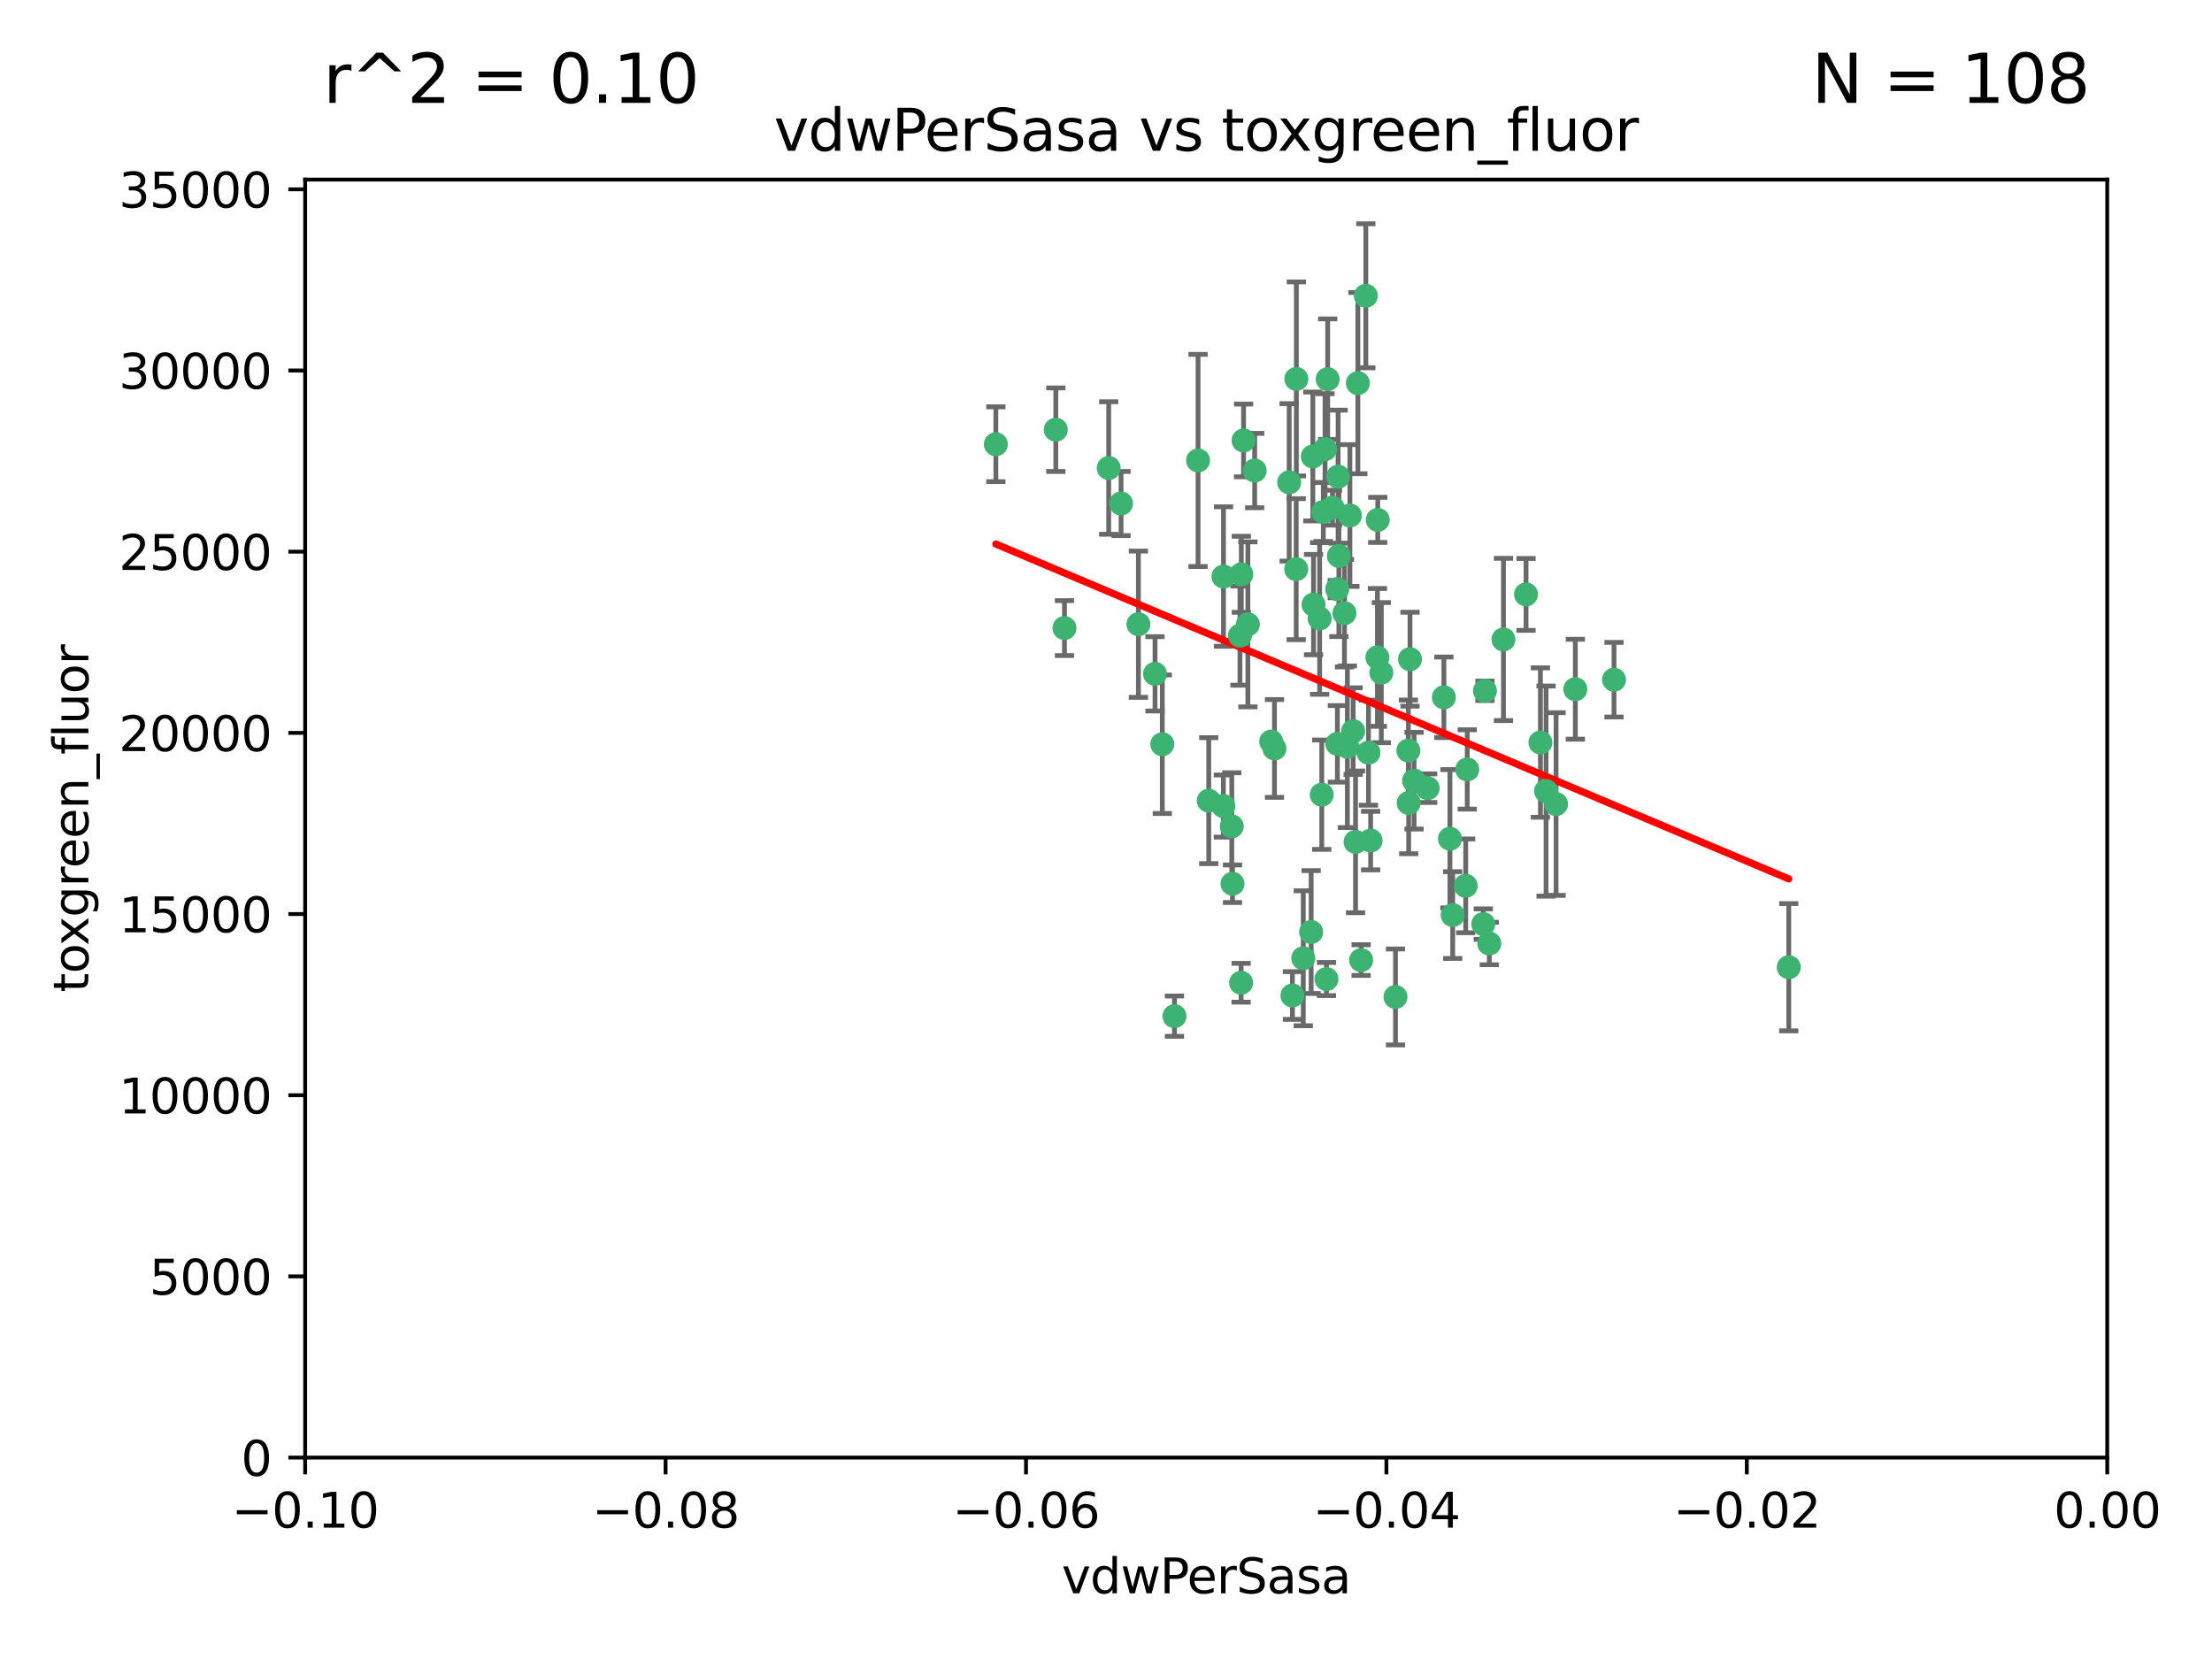 <?xml version="1.0" encoding="utf-8" standalone="no"?>
<!DOCTYPE svg PUBLIC "-//W3C//DTD SVG 1.1//EN"
  "http://www.w3.org/Graphics/SVG/1.1/DTD/svg11.dtd">
<svg xmlns:xlink="http://www.w3.org/1999/xlink" width="460.8pt" height="345.6pt" viewBox="0 0 460.8 345.6" xmlns="http://www.w3.org/2000/svg" version="1.1">
 <defs>
  <style type="text/css">*{stroke-linejoin: round; stroke-linecap: butt}</style>
 </defs>
 <g id="figure_1">
  <g id="patch_1">
   <path d="M 0 345.6 
L 460.8 345.6 
L 460.8 0 
L 0 0 
z
" style="fill: #ffffff"/>
  </g>
  <g id="axes_1">
   <g id="patch_2">
    <path d="M 63.571 303.64 
L 438.975 303.64 
L 438.975 37.411 
L 63.571 37.411 
z
" style="fill: #ffffff"/>
   </g>
   <g id="PathCollection_1">
    <defs>
     <path id="m9a0f3389e6" d="M 0 1.118 
C 0.297 1.118 0.581 1 0.791 0.791 
C 1 0.581 1.118 0.297 1.118 0 
C 1.118 -0.297 1 -0.581 0.791 -0.791 
C 0.581 -1 0.297 -1.118 0 -1.118 
C -0.297 -1.118 -0.581 -1 -0.791 -0.791 
C -1 -0.581 -1.118 -0.297 -1.118 0 
C -1.118 0.297 -1 0.581 -0.791 0.791 
C -0.581 1 -0.297 1.118 0 1.118 
z
" style="stroke: #3cb371"/>
    </defs>
    <g clip-path="url(#peb44f516c9)">
     <use xlink:href="#m9a0f3389e6" x="270.055" y="78.941" style="fill: #3cb371; stroke: #3cb371"/>
     <use xlink:href="#m9a0f3389e6" x="261.374" y="98.026" style="fill: #3cb371; stroke: #3cb371"/>
     <use xlink:href="#m9a0f3389e6" x="273.49" y="95.094" style="fill: #3cb371; stroke: #3cb371"/>
     <use xlink:href="#m9a0f3389e6" x="286.941" y="136.954" style="fill: #3cb371; stroke: #3cb371"/>
     <use xlink:href="#m9a0f3389e6" x="219.944" y="89.516" style="fill: #3cb371; stroke: #3cb371"/>
     <use xlink:href="#m9a0f3389e6" x="249.576" y="95.918" style="fill: #3cb371; stroke: #3cb371"/>
     <use xlink:href="#m9a0f3389e6" x="281.888" y="152.304" style="fill: #3cb371; stroke: #3cb371"/>
     <use xlink:href="#m9a0f3389e6" x="278.917" y="115.814" style="fill: #3cb371; stroke: #3cb371"/>
     <use xlink:href="#m9a0f3389e6" x="274.902" y="128.839" style="fill: #3cb371; stroke: #3cb371"/>
     <use xlink:href="#m9a0f3389e6" x="242.128" y="155.033" style="fill: #3cb371; stroke: #3cb371"/>
     <use xlink:href="#m9a0f3389e6" x="293.731" y="137.321" style="fill: #3cb371; stroke: #3cb371"/>
     <use xlink:href="#m9a0f3389e6" x="268.562" y="100.483" style="fill: #3cb371; stroke: #3cb371"/>
     <use xlink:href="#m9a0f3389e6" x="259.057" y="91.754" style="fill: #3cb371; stroke: #3cb371"/>
     <use xlink:href="#m9a0f3389e6" x="273.633" y="125.947" style="fill: #3cb371; stroke: #3cb371"/>
     <use xlink:href="#m9a0f3389e6" x="259.956" y="130.067" style="fill: #3cb371; stroke: #3cb371"/>
     <use xlink:href="#m9a0f3389e6" x="264.81" y="154.483" style="fill: #3cb371; stroke: #3cb371"/>
     <use xlink:href="#m9a0f3389e6" x="281.206" y="107.386" style="fill: #3cb371; stroke: #3cb371"/>
     <use xlink:href="#m9a0f3389e6" x="275.671" y="106.653" style="fill: #3cb371; stroke: #3cb371"/>
     <use xlink:href="#m9a0f3389e6" x="258.59" y="119.635" style="fill: #3cb371; stroke: #3cb371"/>
     <use xlink:href="#m9a0f3389e6" x="282.869" y="79.819" style="fill: #3cb371; stroke: #3cb371"/>
     <use xlink:href="#m9a0f3389e6" x="278.572" y="122.72" style="fill: #3cb371; stroke: #3cb371"/>
     <use xlink:href="#m9a0f3389e6" x="276.328" y="203.953" style="fill: #3cb371; stroke: #3cb371"/>
     <use xlink:href="#m9a0f3389e6" x="278.602" y="154.954" style="fill: #3cb371; stroke: #3cb371"/>
     <use xlink:href="#m9a0f3389e6" x="233.536" y="104.896" style="fill: #3cb371; stroke: #3cb371"/>
     <use xlink:href="#m9a0f3389e6" x="278.755" y="99.298" style="fill: #3cb371; stroke: #3cb371"/>
     <use xlink:href="#m9a0f3389e6" x="293.388" y="156.348" style="fill: #3cb371; stroke: #3cb371"/>
     <use xlink:href="#m9a0f3389e6" x="277.586" y="105.756" style="fill: #3cb371; stroke: #3cb371"/>
     <use xlink:href="#m9a0f3389e6" x="230.966" y="97.498" style="fill: #3cb371; stroke: #3cb371"/>
     <use xlink:href="#m9a0f3389e6" x="207.456" y="92.545" style="fill: #3cb371; stroke: #3cb371"/>
     <use xlink:href="#m9a0f3389e6" x="275.349" y="165.548" style="fill: #3cb371; stroke: #3cb371"/>
     <use xlink:href="#m9a0f3389e6" x="309.343" y="143.916" style="fill: #3cb371; stroke: #3cb371"/>
     <use xlink:href="#m9a0f3389e6" x="254.878" y="120.108" style="fill: #3cb371; stroke: #3cb371"/>
     <use xlink:href="#m9a0f3389e6" x="244.665" y="211.686" style="fill: #3cb371; stroke: #3cb371"/>
     <use xlink:href="#m9a0f3389e6" x="287.011" y="108.301" style="fill: #3cb371; stroke: #3cb371"/>
     <use xlink:href="#m9a0f3389e6" x="237.152" y="130.038" style="fill: #3cb371; stroke: #3cb371"/>
     <use xlink:href="#m9a0f3389e6" x="283.547" y="200.005" style="fill: #3cb371; stroke: #3cb371"/>
     <use xlink:href="#m9a0f3389e6" x="276.581" y="78.988" style="fill: #3cb371; stroke: #3cb371"/>
     <use xlink:href="#m9a0f3389e6" x="221.75" y="130.84" style="fill: #3cb371; stroke: #3cb371"/>
     <use xlink:href="#m9a0f3389e6" x="265.497" y="155.918" style="fill: #3cb371; stroke: #3cb371"/>
     <use xlink:href="#m9a0f3389e6" x="269.235" y="207.381" style="fill: #3cb371; stroke: #3cb371"/>
     <use xlink:href="#m9a0f3389e6" x="271.497" y="199.62" style="fill: #3cb371; stroke: #3cb371"/>
     <use xlink:href="#m9a0f3389e6" x="282.387" y="175.376" style="fill: #3cb371; stroke: #3cb371"/>
     <use xlink:href="#m9a0f3389e6" x="240.614" y="140.37" style="fill: #3cb371; stroke: #3cb371"/>
     <use xlink:href="#m9a0f3389e6" x="254.852" y="167.916" style="fill: #3cb371; stroke: #3cb371"/>
     <use xlink:href="#m9a0f3389e6" x="276.03" y="93.572" style="fill: #3cb371; stroke: #3cb371"/>
     <use xlink:href="#m9a0f3389e6" x="270.023" y="118.565" style="fill: #3cb371; stroke: #3cb371"/>
     <use xlink:href="#m9a0f3389e6" x="280.072" y="127.738" style="fill: #3cb371; stroke: #3cb371"/>
     <use xlink:href="#m9a0f3389e6" x="293.454" y="167.27" style="fill: #3cb371; stroke: #3cb371"/>
     <use xlink:href="#m9a0f3389e6" x="300.789" y="145.262" style="fill: #3cb371; stroke: #3cb371"/>
     <use xlink:href="#m9a0f3389e6" x="287.754" y="140.122" style="fill: #3cb371; stroke: #3cb371"/>
     <use xlink:href="#m9a0f3389e6" x="284.527" y="61.614" style="fill: #3cb371; stroke: #3cb371"/>
     <use xlink:href="#m9a0f3389e6" x="302.623" y="190.622" style="fill: #3cb371; stroke: #3cb371"/>
     <use xlink:href="#m9a0f3389e6" x="258.305" y="132.411" style="fill: #3cb371; stroke: #3cb371"/>
     <use xlink:href="#m9a0f3389e6" x="251.805" y="166.79" style="fill: #3cb371; stroke: #3cb371"/>
     <use xlink:href="#m9a0f3389e6" x="258.546" y="204.723" style="fill: #3cb371; stroke: #3cb371"/>
     <use xlink:href="#m9a0f3389e6" x="297.408" y="164.19" style="fill: #3cb371; stroke: #3cb371"/>
     <use xlink:href="#m9a0f3389e6" x="280.68" y="155.561" style="fill: #3cb371; stroke: #3cb371"/>
     <use xlink:href="#m9a0f3389e6" x="256.606" y="172.143" style="fill: #3cb371; stroke: #3cb371"/>
     <use xlink:href="#m9a0f3389e6" x="290.707" y="207.684" style="fill: #3cb371; stroke: #3cb371"/>
     <use xlink:href="#m9a0f3389e6" x="285.076" y="156.792" style="fill: #3cb371; stroke: #3cb371"/>
     <use xlink:href="#m9a0f3389e6" x="313.198" y="133.213" style="fill: #3cb371; stroke: #3cb371"/>
     <use xlink:href="#m9a0f3389e6" x="305.654" y="160.289" style="fill: #3cb371; stroke: #3cb371"/>
     <use xlink:href="#m9a0f3389e6" x="310.249" y="196.552" style="fill: #3cb371; stroke: #3cb371"/>
     <use xlink:href="#m9a0f3389e6" x="256.752" y="184.103" style="fill: #3cb371; stroke: #3cb371"/>
     <use xlink:href="#m9a0f3389e6" x="302.048" y="174.728" style="fill: #3cb371; stroke: #3cb371"/>
     <use xlink:href="#m9a0f3389e6" x="336.23" y="141.593" style="fill: #3cb371; stroke: #3cb371"/>
     <use xlink:href="#m9a0f3389e6" x="285.529" y="175.112" style="fill: #3cb371; stroke: #3cb371"/>
     <use xlink:href="#m9a0f3389e6" x="273.135" y="194.16" style="fill: #3cb371; stroke: #3cb371"/>
     <use xlink:href="#m9a0f3389e6" x="320.897" y="154.686" style="fill: #3cb371; stroke: #3cb371"/>
     <use xlink:href="#m9a0f3389e6" x="308.999" y="192.502" style="fill: #3cb371; stroke: #3cb371"/>
     <use xlink:href="#m9a0f3389e6" x="322.074" y="164.794" style="fill: #3cb371; stroke: #3cb371"/>
     <use xlink:href="#m9a0f3389e6" x="328.173" y="143.576" style="fill: #3cb371; stroke: #3cb371"/>
     <use xlink:href="#m9a0f3389e6" x="294.577" y="162.629" style="fill: #3cb371; stroke: #3cb371"/>
     <use xlink:href="#m9a0f3389e6" x="324.157" y="167.495" style="fill: #3cb371; stroke: #3cb371"/>
     <use xlink:href="#m9a0f3389e6" x="317.903" y="123.828" style="fill: #3cb371; stroke: #3cb371"/>
     <use xlink:href="#m9a0f3389e6" x="372.634" y="201.488" style="fill: #3cb371; stroke: #3cb371"/>
     <use xlink:href="#m9a0f3389e6" x="305.333" y="184.534" style="fill: #3cb371; stroke: #3cb371"/>
    </g>
   </g>
   <g id="matplotlib.axis_1">
    <g id="xtick_1">
     <g id="line2d_1">
      <defs>
       <path id="m51e847ea52" d="M 0 0 
L 0 3.5 
" style="stroke: #000000; stroke-width: 0.8"/>
      </defs>
      <g>
       <use xlink:href="#m51e847ea52" x="63.571" y="303.64" style="stroke: #000000; stroke-width: 0.8"/>
      </g>
     </g>
     <g id="text_1">
      <!-- −0.10 -->
      <g transform="translate(48.249 318.238)scale(0.1 -0.1)">
       <defs>
        <path id="DejaVuSans-2212" d="M 678 2272 
L 4684 2272 
L 4684 1741 
L 678 1741 
L 678 2272 
z
" transform="scale(0.016)"/>
        <path id="DejaVuSans-30" d="M 2034 4250 
Q 1547 4250 1301 3770 
Q 1056 3291 1056 2328 
Q 1056 1369 1301 889 
Q 1547 409 2034 409 
Q 2525 409 2770 889 
Q 3016 1369 3016 2328 
Q 3016 3291 2770 3770 
Q 2525 4250 2034 4250 
z
M 2034 4750 
Q 2819 4750 3233 4129 
Q 3647 3509 3647 2328 
Q 3647 1150 3233 529 
Q 2819 -91 2034 -91 
Q 1250 -91 836 529 
Q 422 1150 422 2328 
Q 422 3509 836 4129 
Q 1250 4750 2034 4750 
z
" transform="scale(0.016)"/>
        <path id="DejaVuSans-2e" d="M 684 794 
L 1344 794 
L 1344 0 
L 684 0 
L 684 794 
z
" transform="scale(0.016)"/>
        <path id="DejaVuSans-31" d="M 794 531 
L 1825 531 
L 1825 4091 
L 703 3866 
L 703 4441 
L 1819 4666 
L 2450 4666 
L 2450 531 
L 3481 531 
L 3481 0 
L 794 0 
L 794 531 
z
" transform="scale(0.016)"/>
       </defs>
       <use xlink:href="#DejaVuSans-2212"/>
       <use xlink:href="#DejaVuSans-30" x="83.789"/>
       <use xlink:href="#DejaVuSans-2e" x="147.412"/>
       <use xlink:href="#DejaVuSans-31" x="179.199"/>
       <use xlink:href="#DejaVuSans-30" x="242.822"/>
      </g>
     </g>
    </g>
    <g id="xtick_2">
     <g id="line2d_2">
      <g>
       <use xlink:href="#m51e847ea52" x="138.652" y="303.64" style="stroke: #000000; stroke-width: 0.8"/>
      </g>
     </g>
     <g id="text_2">
      <!-- −0.08 -->
      <g transform="translate(123.329 318.238)scale(0.1 -0.1)">
       <defs>
        <path id="DejaVuSans-38" d="M 2034 2216 
Q 1584 2216 1326 1975 
Q 1069 1734 1069 1313 
Q 1069 891 1326 650 
Q 1584 409 2034 409 
Q 2484 409 2743 651 
Q 3003 894 3003 1313 
Q 3003 1734 2745 1975 
Q 2488 2216 2034 2216 
z
M 1403 2484 
Q 997 2584 770 2862 
Q 544 3141 544 3541 
Q 544 4100 942 4425 
Q 1341 4750 2034 4750 
Q 2731 4750 3128 4425 
Q 3525 4100 3525 3541 
Q 3525 3141 3298 2862 
Q 3072 2584 2669 2484 
Q 3125 2378 3379 2068 
Q 3634 1759 3634 1313 
Q 3634 634 3220 271 
Q 2806 -91 2034 -91 
Q 1263 -91 848 271 
Q 434 634 434 1313 
Q 434 1759 690 2068 
Q 947 2378 1403 2484 
z
M 1172 3481 
Q 1172 3119 1398 2916 
Q 1625 2713 2034 2713 
Q 2441 2713 2670 2916 
Q 2900 3119 2900 3481 
Q 2900 3844 2670 4047 
Q 2441 4250 2034 4250 
Q 1625 4250 1398 4047 
Q 1172 3844 1172 3481 
z
" transform="scale(0.016)"/>
       </defs>
       <use xlink:href="#DejaVuSans-2212"/>
       <use xlink:href="#DejaVuSans-30" x="83.789"/>
       <use xlink:href="#DejaVuSans-2e" x="147.412"/>
       <use xlink:href="#DejaVuSans-30" x="179.199"/>
       <use xlink:href="#DejaVuSans-38" x="242.822"/>
      </g>
     </g>
    </g>
    <g id="xtick_3">
     <g id="line2d_3">
      <g>
       <use xlink:href="#m51e847ea52" x="213.733" y="303.64" style="stroke: #000000; stroke-width: 0.8"/>
      </g>
     </g>
     <g id="text_3">
      <!-- −0.06 -->
      <g transform="translate(198.41 318.238)scale(0.1 -0.1)">
       <defs>
        <path id="DejaVuSans-36" d="M 2113 2584 
Q 1688 2584 1439 2293 
Q 1191 2003 1191 1497 
Q 1191 994 1439 701 
Q 1688 409 2113 409 
Q 2538 409 2786 701 
Q 3034 994 3034 1497 
Q 3034 2003 2786 2293 
Q 2538 2584 2113 2584 
z
M 3366 4563 
L 3366 3988 
Q 3128 4100 2886 4159 
Q 2644 4219 2406 4219 
Q 1781 4219 1451 3797 
Q 1122 3375 1075 2522 
Q 1259 2794 1537 2939 
Q 1816 3084 2150 3084 
Q 2853 3084 3261 2657 
Q 3669 2231 3669 1497 
Q 3669 778 3244 343 
Q 2819 -91 2113 -91 
Q 1303 -91 875 529 
Q 447 1150 447 2328 
Q 447 3434 972 4092 
Q 1497 4750 2381 4750 
Q 2619 4750 2861 4703 
Q 3103 4656 3366 4563 
z
" transform="scale(0.016)"/>
       </defs>
       <use xlink:href="#DejaVuSans-2212"/>
       <use xlink:href="#DejaVuSans-30" x="83.789"/>
       <use xlink:href="#DejaVuSans-2e" x="147.412"/>
       <use xlink:href="#DejaVuSans-30" x="179.199"/>
       <use xlink:href="#DejaVuSans-36" x="242.822"/>
      </g>
     </g>
    </g>
    <g id="xtick_4">
     <g id="line2d_4">
      <g>
       <use xlink:href="#m51e847ea52" x="288.813" y="303.64" style="stroke: #000000; stroke-width: 0.8"/>
      </g>
     </g>
     <g id="text_4">
      <!-- −0.04 -->
      <g transform="translate(273.491 318.238)scale(0.1 -0.1)">
       <defs>
        <path id="DejaVuSans-34" d="M 2419 4116 
L 825 1625 
L 2419 1625 
L 2419 4116 
z
M 2253 4666 
L 3047 4666 
L 3047 1625 
L 3713 1625 
L 3713 1100 
L 3047 1100 
L 3047 0 
L 2419 0 
L 2419 1100 
L 313 1100 
L 313 1709 
L 2253 4666 
z
" transform="scale(0.016)"/>
       </defs>
       <use xlink:href="#DejaVuSans-2212"/>
       <use xlink:href="#DejaVuSans-30" x="83.789"/>
       <use xlink:href="#DejaVuSans-2e" x="147.412"/>
       <use xlink:href="#DejaVuSans-30" x="179.199"/>
       <use xlink:href="#DejaVuSans-34" x="242.822"/>
      </g>
     </g>
    </g>
    <g id="xtick_5">
     <g id="line2d_5">
      <g>
       <use xlink:href="#m51e847ea52" x="363.894" y="303.64" style="stroke: #000000; stroke-width: 0.8"/>
      </g>
     </g>
     <g id="text_5">
      <!-- −0.02 -->
      <g transform="translate(348.572 318.238)scale(0.1 -0.1)">
       <defs>
        <path id="DejaVuSans-32" d="M 1228 531 
L 3431 531 
L 3431 0 
L 469 0 
L 469 531 
Q 828 903 1448 1529 
Q 2069 2156 2228 2338 
Q 2531 2678 2651 2914 
Q 2772 3150 2772 3378 
Q 2772 3750 2511 3984 
Q 2250 4219 1831 4219 
Q 1534 4219 1204 4116 
Q 875 4013 500 3803 
L 500 4441 
Q 881 4594 1212 4672 
Q 1544 4750 1819 4750 
Q 2544 4750 2975 4387 
Q 3406 4025 3406 3419 
Q 3406 3131 3298 2873 
Q 3191 2616 2906 2266 
Q 2828 2175 2409 1742 
Q 1991 1309 1228 531 
z
" transform="scale(0.016)"/>
       </defs>
       <use xlink:href="#DejaVuSans-2212"/>
       <use xlink:href="#DejaVuSans-30" x="83.789"/>
       <use xlink:href="#DejaVuSans-2e" x="147.412"/>
       <use xlink:href="#DejaVuSans-30" x="179.199"/>
       <use xlink:href="#DejaVuSans-32" x="242.822"/>
      </g>
     </g>
    </g>
    <g id="xtick_6">
     <g id="line2d_6">
      <g>
       <use xlink:href="#m51e847ea52" x="438.975" y="303.64" style="stroke: #000000; stroke-width: 0.8"/>
      </g>
     </g>
     <g id="text_6">
      <!-- 0.00 -->
      <g transform="translate(427.842 318.238)scale(0.1 -0.1)">
       <use xlink:href="#DejaVuSans-30"/>
       <use xlink:href="#DejaVuSans-2e" x="63.623"/>
       <use xlink:href="#DejaVuSans-30" x="95.41"/>
       <use xlink:href="#DejaVuSans-30" x="159.033"/>
      </g>
     </g>
    </g>
    <g id="text_7">
     <!-- vdwPerSasa -->
     <g transform="translate(221.178 331.917)scale(0.1 -0.1)">
      <defs>
       <path id="DejaVuSans-76" d="M 191 3500 
L 800 3500 
L 1894 563 
L 2988 3500 
L 3597 3500 
L 2284 0 
L 1503 0 
L 191 3500 
z
" transform="scale(0.016)"/>
       <path id="DejaVuSans-64" d="M 2906 2969 
L 2906 4863 
L 3481 4863 
L 3481 0 
L 2906 0 
L 2906 525 
Q 2725 213 2448 61 
Q 2172 -91 1784 -91 
Q 1150 -91 751 415 
Q 353 922 353 1747 
Q 353 2572 751 3078 
Q 1150 3584 1784 3584 
Q 2172 3584 2448 3432 
Q 2725 3281 2906 2969 
z
M 947 1747 
Q 947 1113 1208 752 
Q 1469 391 1925 391 
Q 2381 391 2643 752 
Q 2906 1113 2906 1747 
Q 2906 2381 2643 2742 
Q 2381 3103 1925 3103 
Q 1469 3103 1208 2742 
Q 947 2381 947 1747 
z
" transform="scale(0.016)"/>
       <path id="DejaVuSans-77" d="M 269 3500 
L 844 3500 
L 1563 769 
L 2278 3500 
L 2956 3500 
L 3675 769 
L 4391 3500 
L 4966 3500 
L 4050 0 
L 3372 0 
L 2619 2869 
L 1863 0 
L 1184 0 
L 269 3500 
z
" transform="scale(0.016)"/>
       <path id="DejaVuSans-50" d="M 1259 4147 
L 1259 2394 
L 2053 2394 
Q 2494 2394 2734 2622 
Q 2975 2850 2975 3272 
Q 2975 3691 2734 3919 
Q 2494 4147 2053 4147 
L 1259 4147 
z
M 628 4666 
L 2053 4666 
Q 2838 4666 3239 4311 
Q 3641 3956 3641 3272 
Q 3641 2581 3239 2228 
Q 2838 1875 2053 1875 
L 1259 1875 
L 1259 0 
L 628 0 
L 628 4666 
z
" transform="scale(0.016)"/>
       <path id="DejaVuSans-65" d="M 3597 1894 
L 3597 1613 
L 953 1613 
Q 991 1019 1311 708 
Q 1631 397 2203 397 
Q 2534 397 2845 478 
Q 3156 559 3463 722 
L 3463 178 
Q 3153 47 2828 -22 
Q 2503 -91 2169 -91 
Q 1331 -91 842 396 
Q 353 884 353 1716 
Q 353 2575 817 3079 
Q 1281 3584 2069 3584 
Q 2775 3584 3186 3129 
Q 3597 2675 3597 1894 
z
M 3022 2063 
Q 3016 2534 2758 2815 
Q 2500 3097 2075 3097 
Q 1594 3097 1305 2825 
Q 1016 2553 972 2059 
L 3022 2063 
z
" transform="scale(0.016)"/>
       <path id="DejaVuSans-72" d="M 2631 2963 
Q 2534 3019 2420 3045 
Q 2306 3072 2169 3072 
Q 1681 3072 1420 2755 
Q 1159 2438 1159 1844 
L 1159 0 
L 581 0 
L 581 3500 
L 1159 3500 
L 1159 2956 
Q 1341 3275 1631 3429 
Q 1922 3584 2338 3584 
Q 2397 3584 2469 3576 
Q 2541 3569 2628 3553 
L 2631 2963 
z
" transform="scale(0.016)"/>
       <path id="DejaVuSans-53" d="M 3425 4513 
L 3425 3897 
Q 3066 4069 2747 4153 
Q 2428 4238 2131 4238 
Q 1616 4238 1336 4038 
Q 1056 3838 1056 3469 
Q 1056 3159 1242 3001 
Q 1428 2844 1947 2747 
L 2328 2669 
Q 3034 2534 3370 2195 
Q 3706 1856 3706 1288 
Q 3706 609 3251 259 
Q 2797 -91 1919 -91 
Q 1588 -91 1214 -16 
Q 841 59 441 206 
L 441 856 
Q 825 641 1194 531 
Q 1563 422 1919 422 
Q 2459 422 2753 634 
Q 3047 847 3047 1241 
Q 3047 1584 2836 1778 
Q 2625 1972 2144 2069 
L 1759 2144 
Q 1053 2284 737 2584 
Q 422 2884 422 3419 
Q 422 4038 858 4394 
Q 1294 4750 2059 4750 
Q 2388 4750 2728 4690 
Q 3069 4631 3425 4513 
z
" transform="scale(0.016)"/>
       <path id="DejaVuSans-61" d="M 2194 1759 
Q 1497 1759 1228 1600 
Q 959 1441 959 1056 
Q 959 750 1161 570 
Q 1363 391 1709 391 
Q 2188 391 2477 730 
Q 2766 1069 2766 1631 
L 2766 1759 
L 2194 1759 
z
M 3341 1997 
L 3341 0 
L 2766 0 
L 2766 531 
Q 2569 213 2275 61 
Q 1981 -91 1556 -91 
Q 1019 -91 701 211 
Q 384 513 384 1019 
Q 384 1609 779 1909 
Q 1175 2209 1959 2209 
L 2766 2209 
L 2766 2266 
Q 2766 2663 2505 2880 
Q 2244 3097 1772 3097 
Q 1472 3097 1187 3025 
Q 903 2953 641 2809 
L 641 3341 
Q 956 3463 1253 3523 
Q 1550 3584 1831 3584 
Q 2591 3584 2966 3190 
Q 3341 2797 3341 1997 
z
" transform="scale(0.016)"/>
       <path id="DejaVuSans-73" d="M 2834 3397 
L 2834 2853 
Q 2591 2978 2328 3040 
Q 2066 3103 1784 3103 
Q 1356 3103 1142 2972 
Q 928 2841 928 2578 
Q 928 2378 1081 2264 
Q 1234 2150 1697 2047 
L 1894 2003 
Q 2506 1872 2764 1633 
Q 3022 1394 3022 966 
Q 3022 478 2636 193 
Q 2250 -91 1575 -91 
Q 1294 -91 989 -36 
Q 684 19 347 128 
L 347 722 
Q 666 556 975 473 
Q 1284 391 1588 391 
Q 1994 391 2212 530 
Q 2431 669 2431 922 
Q 2431 1156 2273 1281 
Q 2116 1406 1581 1522 
L 1381 1569 
Q 847 1681 609 1914 
Q 372 2147 372 2553 
Q 372 3047 722 3315 
Q 1072 3584 1716 3584 
Q 2034 3584 2315 3537 
Q 2597 3491 2834 3397 
z
" transform="scale(0.016)"/>
      </defs>
      <use xlink:href="#DejaVuSans-76"/>
      <use xlink:href="#DejaVuSans-64" x="59.18"/>
      <use xlink:href="#DejaVuSans-77" x="122.656"/>
      <use xlink:href="#DejaVuSans-50" x="204.443"/>
      <use xlink:href="#DejaVuSans-65" x="261.121"/>
      <use xlink:href="#DejaVuSans-72" x="322.645"/>
      <use xlink:href="#DejaVuSans-53" x="363.758"/>
      <use xlink:href="#DejaVuSans-61" x="427.234"/>
      <use xlink:href="#DejaVuSans-73" x="488.514"/>
      <use xlink:href="#DejaVuSans-61" x="540.613"/>
     </g>
    </g>
   </g>
   <g id="matplotlib.axis_2">
    <g id="ytick_1">
     <g id="line2d_7">
      <defs>
       <path id="m55c1799d66" d="M 0 0 
L -3.5 0 
" style="stroke: #000000; stroke-width: 0.8"/>
      </defs>
      <g>
       <use xlink:href="#m55c1799d66" x="63.571" y="303.64" style="stroke: #000000; stroke-width: 0.8"/>
      </g>
     </g>
     <g id="text_8">
      <!-- 0 -->
      <g transform="translate(50.209 307.439)scale(0.1 -0.1)">
       <use xlink:href="#DejaVuSans-30"/>
      </g>
     </g>
    </g>
    <g id="ytick_2">
     <g id="line2d_8">
      <g>
       <use xlink:href="#m55c1799d66" x="63.571" y="265.897" style="stroke: #000000; stroke-width: 0.8"/>
      </g>
     </g>
     <g id="text_9">
      <!-- 5000 -->
      <g transform="translate(31.121 269.696)scale(0.1 -0.1)">
       <defs>
        <path id="DejaVuSans-35" d="M 691 4666 
L 3169 4666 
L 3169 4134 
L 1269 4134 
L 1269 2991 
Q 1406 3038 1543 3061 
Q 1681 3084 1819 3084 
Q 2600 3084 3056 2656 
Q 3513 2228 3513 1497 
Q 3513 744 3044 326 
Q 2575 -91 1722 -91 
Q 1428 -91 1123 -41 
Q 819 9 494 109 
L 494 744 
Q 775 591 1075 516 
Q 1375 441 1709 441 
Q 2250 441 2565 725 
Q 2881 1009 2881 1497 
Q 2881 1984 2565 2268 
Q 2250 2553 1709 2553 
Q 1456 2553 1204 2497 
Q 953 2441 691 2322 
L 691 4666 
z
" transform="scale(0.016)"/>
       </defs>
       <use xlink:href="#DejaVuSans-35"/>
       <use xlink:href="#DejaVuSans-30" x="63.623"/>
       <use xlink:href="#DejaVuSans-30" x="127.246"/>
       <use xlink:href="#DejaVuSans-30" x="190.869"/>
      </g>
     </g>
    </g>
    <g id="ytick_3">
     <g id="line2d_9">
      <g>
       <use xlink:href="#m55c1799d66" x="63.571" y="228.154" style="stroke: #000000; stroke-width: 0.8"/>
      </g>
     </g>
     <g id="text_10">
      <!-- 10000 -->
      <g transform="translate(24.759 231.953)scale(0.1 -0.1)">
       <use xlink:href="#DejaVuSans-31"/>
       <use xlink:href="#DejaVuSans-30" x="63.623"/>
       <use xlink:href="#DejaVuSans-30" x="127.246"/>
       <use xlink:href="#DejaVuSans-30" x="190.869"/>
       <use xlink:href="#DejaVuSans-30" x="254.492"/>
      </g>
     </g>
    </g>
    <g id="ytick_4">
     <g id="line2d_10">
      <g>
       <use xlink:href="#m55c1799d66" x="63.571" y="190.411" style="stroke: #000000; stroke-width: 0.8"/>
      </g>
     </g>
     <g id="text_11">
      <!-- 15000 -->
      <g transform="translate(24.759 194.21)scale(0.1 -0.1)">
       <use xlink:href="#DejaVuSans-31"/>
       <use xlink:href="#DejaVuSans-35" x="63.623"/>
       <use xlink:href="#DejaVuSans-30" x="127.246"/>
       <use xlink:href="#DejaVuSans-30" x="190.869"/>
       <use xlink:href="#DejaVuSans-30" x="254.492"/>
      </g>
     </g>
    </g>
    <g id="ytick_5">
     <g id="line2d_11">
      <g>
       <use xlink:href="#m55c1799d66" x="63.571" y="152.668" style="stroke: #000000; stroke-width: 0.8"/>
      </g>
     </g>
     <g id="text_12">
      <!-- 20000 -->
      <g transform="translate(24.759 156.467)scale(0.1 -0.1)">
       <use xlink:href="#DejaVuSans-32"/>
       <use xlink:href="#DejaVuSans-30" x="63.623"/>
       <use xlink:href="#DejaVuSans-30" x="127.246"/>
       <use xlink:href="#DejaVuSans-30" x="190.869"/>
       <use xlink:href="#DejaVuSans-30" x="254.492"/>
      </g>
     </g>
    </g>
    <g id="ytick_6">
     <g id="line2d_12">
      <g>
       <use xlink:href="#m55c1799d66" x="63.571" y="114.925" style="stroke: #000000; stroke-width: 0.8"/>
      </g>
     </g>
     <g id="text_13">
      <!-- 25000 -->
      <g transform="translate(24.759 118.724)scale(0.1 -0.1)">
       <use xlink:href="#DejaVuSans-32"/>
       <use xlink:href="#DejaVuSans-35" x="63.623"/>
       <use xlink:href="#DejaVuSans-30" x="127.246"/>
       <use xlink:href="#DejaVuSans-30" x="190.869"/>
       <use xlink:href="#DejaVuSans-30" x="254.492"/>
      </g>
     </g>
    </g>
    <g id="ytick_7">
     <g id="line2d_13">
      <g>
       <use xlink:href="#m55c1799d66" x="63.571" y="77.181" style="stroke: #000000; stroke-width: 0.8"/>
      </g>
     </g>
     <g id="text_14">
      <!-- 30000 -->
      <g transform="translate(24.759 80.981)scale(0.1 -0.1)">
       <defs>
        <path id="DejaVuSans-33" d="M 2597 2516 
Q 3050 2419 3304 2112 
Q 3559 1806 3559 1356 
Q 3559 666 3084 287 
Q 2609 -91 1734 -91 
Q 1441 -91 1130 -33 
Q 819 25 488 141 
L 488 750 
Q 750 597 1062 519 
Q 1375 441 1716 441 
Q 2309 441 2620 675 
Q 2931 909 2931 1356 
Q 2931 1769 2642 2001 
Q 2353 2234 1838 2234 
L 1294 2234 
L 1294 2753 
L 1863 2753 
Q 2328 2753 2575 2939 
Q 2822 3125 2822 3475 
Q 2822 3834 2567 4026 
Q 2313 4219 1838 4219 
Q 1578 4219 1281 4162 
Q 984 4106 628 3988 
L 628 4550 
Q 988 4650 1302 4700 
Q 1616 4750 1894 4750 
Q 2613 4750 3031 4423 
Q 3450 4097 3450 3541 
Q 3450 3153 3228 2886 
Q 3006 2619 2597 2516 
z
" transform="scale(0.016)"/>
       </defs>
       <use xlink:href="#DejaVuSans-33"/>
       <use xlink:href="#DejaVuSans-30" x="63.623"/>
       <use xlink:href="#DejaVuSans-30" x="127.246"/>
       <use xlink:href="#DejaVuSans-30" x="190.869"/>
       <use xlink:href="#DejaVuSans-30" x="254.492"/>
      </g>
     </g>
    </g>
    <g id="ytick_8">
     <g id="line2d_14">
      <g>
       <use xlink:href="#m55c1799d66" x="63.571" y="39.438" style="stroke: #000000; stroke-width: 0.8"/>
      </g>
     </g>
     <g id="text_15">
      <!-- 35000 -->
      <g transform="translate(24.759 43.238)scale(0.1 -0.1)">
       <use xlink:href="#DejaVuSans-33"/>
       <use xlink:href="#DejaVuSans-35" x="63.623"/>
       <use xlink:href="#DejaVuSans-30" x="127.246"/>
       <use xlink:href="#DejaVuSans-30" x="190.869"/>
       <use xlink:href="#DejaVuSans-30" x="254.492"/>
      </g>
     </g>
    </g>
    <g id="text_16">
     <!-- toxgreen_fluor -->
     <g transform="translate(18.401 206.72)rotate(-90)scale(0.1 -0.1)">
      <defs>
       <path id="DejaVuSans-74" d="M 1172 4494 
L 1172 3500 
L 2356 3500 
L 2356 3053 
L 1172 3053 
L 1172 1153 
Q 1172 725 1289 603 
Q 1406 481 1766 481 
L 2356 481 
L 2356 0 
L 1766 0 
Q 1100 0 847 248 
Q 594 497 594 1153 
L 594 3053 
L 172 3053 
L 172 3500 
L 594 3500 
L 594 4494 
L 1172 4494 
z
" transform="scale(0.016)"/>
       <path id="DejaVuSans-6f" d="M 1959 3097 
Q 1497 3097 1228 2736 
Q 959 2375 959 1747 
Q 959 1119 1226 758 
Q 1494 397 1959 397 
Q 2419 397 2687 759 
Q 2956 1122 2956 1747 
Q 2956 2369 2687 2733 
Q 2419 3097 1959 3097 
z
M 1959 3584 
Q 2709 3584 3137 3096 
Q 3566 2609 3566 1747 
Q 3566 888 3137 398 
Q 2709 -91 1959 -91 
Q 1206 -91 779 398 
Q 353 888 353 1747 
Q 353 2609 779 3096 
Q 1206 3584 1959 3584 
z
" transform="scale(0.016)"/>
       <path id="DejaVuSans-78" d="M 3513 3500 
L 2247 1797 
L 3578 0 
L 2900 0 
L 1881 1375 
L 863 0 
L 184 0 
L 1544 1831 
L 300 3500 
L 978 3500 
L 1906 2253 
L 2834 3500 
L 3513 3500 
z
" transform="scale(0.016)"/>
       <path id="DejaVuSans-67" d="M 2906 1791 
Q 2906 2416 2648 2759 
Q 2391 3103 1925 3103 
Q 1463 3103 1205 2759 
Q 947 2416 947 1791 
Q 947 1169 1205 825 
Q 1463 481 1925 481 
Q 2391 481 2648 825 
Q 2906 1169 2906 1791 
z
M 3481 434 
Q 3481 -459 3084 -895 
Q 2688 -1331 1869 -1331 
Q 1566 -1331 1297 -1286 
Q 1028 -1241 775 -1147 
L 775 -588 
Q 1028 -725 1275 -790 
Q 1522 -856 1778 -856 
Q 2344 -856 2625 -561 
Q 2906 -266 2906 331 
L 2906 616 
Q 2728 306 2450 153 
Q 2172 0 1784 0 
Q 1141 0 747 490 
Q 353 981 353 1791 
Q 353 2603 747 3093 
Q 1141 3584 1784 3584 
Q 2172 3584 2450 3431 
Q 2728 3278 2906 2969 
L 2906 3500 
L 3481 3500 
L 3481 434 
z
" transform="scale(0.016)"/>
       <path id="DejaVuSans-6e" d="M 3513 2113 
L 3513 0 
L 2938 0 
L 2938 2094 
Q 2938 2591 2744 2837 
Q 2550 3084 2163 3084 
Q 1697 3084 1428 2787 
Q 1159 2491 1159 1978 
L 1159 0 
L 581 0 
L 581 3500 
L 1159 3500 
L 1159 2956 
Q 1366 3272 1645 3428 
Q 1925 3584 2291 3584 
Q 2894 3584 3203 3211 
Q 3513 2838 3513 2113 
z
" transform="scale(0.016)"/>
       <path id="DejaVuSans-5f" d="M 3263 -1063 
L 3263 -1509 
L -63 -1509 
L -63 -1063 
L 3263 -1063 
z
" transform="scale(0.016)"/>
       <path id="DejaVuSans-66" d="M 2375 4863 
L 2375 4384 
L 1825 4384 
Q 1516 4384 1395 4259 
Q 1275 4134 1275 3809 
L 1275 3500 
L 2222 3500 
L 2222 3053 
L 1275 3053 
L 1275 0 
L 697 0 
L 697 3053 
L 147 3053 
L 147 3500 
L 697 3500 
L 697 3744 
Q 697 4328 969 4595 
Q 1241 4863 1831 4863 
L 2375 4863 
z
" transform="scale(0.016)"/>
       <path id="DejaVuSans-6c" d="M 603 4863 
L 1178 4863 
L 1178 0 
L 603 0 
L 603 4863 
z
" transform="scale(0.016)"/>
       <path id="DejaVuSans-75" d="M 544 1381 
L 544 3500 
L 1119 3500 
L 1119 1403 
Q 1119 906 1312 657 
Q 1506 409 1894 409 
Q 2359 409 2629 706 
Q 2900 1003 2900 1516 
L 2900 3500 
L 3475 3500 
L 3475 0 
L 2900 0 
L 2900 538 
Q 2691 219 2414 64 
Q 2138 -91 1772 -91 
Q 1169 -91 856 284 
Q 544 659 544 1381 
z
M 1991 3584 
L 1991 3584 
z
" transform="scale(0.016)"/>
      </defs>
      <use xlink:href="#DejaVuSans-74"/>
      <use xlink:href="#DejaVuSans-6f" x="39.209"/>
      <use xlink:href="#DejaVuSans-78" x="97.266"/>
      <use xlink:href="#DejaVuSans-67" x="156.445"/>
      <use xlink:href="#DejaVuSans-72" x="219.922"/>
      <use xlink:href="#DejaVuSans-65" x="258.785"/>
      <use xlink:href="#DejaVuSans-65" x="320.309"/>
      <use xlink:href="#DejaVuSans-6e" x="381.832"/>
      <use xlink:href="#DejaVuSans-5f" x="445.211"/>
      <use xlink:href="#DejaVuSans-66" x="495.211"/>
      <use xlink:href="#DejaVuSans-6c" x="530.416"/>
      <use xlink:href="#DejaVuSans-75" x="558.199"/>
      <use xlink:href="#DejaVuSans-6f" x="621.578"/>
      <use xlink:href="#DejaVuSans-72" x="682.76"/>
     </g>
    </g>
   </g>
   <g id="LineCollection_1">
    <path d="M 270.055 99.149 
L 270.055 58.733 
" clip-path="url(#peb44f516c9)" style="fill: none; stroke: #696969"/>
    <path d="M 261.374 105.772 
L 261.374 90.281 
" clip-path="url(#peb44f516c9)" style="fill: none; stroke: #696969"/>
    <path d="M 273.49 108.514 
L 273.49 81.675 
" clip-path="url(#peb44f516c9)" style="fill: none; stroke: #696969"/>
    <path d="M 286.941 151.309 
L 286.941 122.599 
" clip-path="url(#peb44f516c9)" style="fill: none; stroke: #696969"/>
    <path d="M 219.944 98.217 
L 219.944 80.815 
" clip-path="url(#peb44f516c9)" style="fill: none; stroke: #696969"/>
    <path d="M 249.576 118.013 
L 249.576 73.824 
" clip-path="url(#peb44f516c9)" style="fill: none; stroke: #696969"/>
    <path d="M 281.888 161.323 
L 281.888 143.286 
" clip-path="url(#peb44f516c9)" style="fill: none; stroke: #696969"/>
    <path d="M 278.917 132.604 
L 278.917 99.024 
" clip-path="url(#peb44f516c9)" style="fill: none; stroke: #696969"/>
    <path d="M 274.902 144.637 
L 274.902 113.041 
" clip-path="url(#peb44f516c9)" style="fill: none; stroke: #696969"/>
    <path d="M 242.128 169.463 
L 242.128 140.603 
" clip-path="url(#peb44f516c9)" style="fill: none; stroke: #696969"/>
    <path d="M 293.731 147.102 
L 293.731 127.541 
" clip-path="url(#peb44f516c9)" style="fill: none; stroke: #696969"/>
    <path d="M 268.562 116.878 
L 268.562 84.088 
" clip-path="url(#peb44f516c9)" style="fill: none; stroke: #696969"/>
    <path d="M 259.057 99.334 
L 259.057 84.174 
" clip-path="url(#peb44f516c9)" style="fill: none; stroke: #696969"/>
    <path d="M 273.633 136.397 
L 273.633 115.497 
" clip-path="url(#peb44f516c9)" style="fill: none; stroke: #696969"/>
    <path d="M 259.956 147.25 
L 259.956 112.885 
" clip-path="url(#peb44f516c9)" style="fill: none; stroke: #696969"/>
    <path d="M 264.81 155.048 
L 264.81 153.918 
" clip-path="url(#peb44f516c9)" style="fill: none; stroke: #696969"/>
    <path d="M 281.206 122.155 
L 281.206 92.617 
" clip-path="url(#peb44f516c9)" style="fill: none; stroke: #696969"/>
    <path d="M 275.671 112.792 
L 275.671 100.514 
" clip-path="url(#peb44f516c9)" style="fill: none; stroke: #696969"/>
    <path d="M 258.59 127.554 
L 258.59 111.717 
" clip-path="url(#peb44f516c9)" style="fill: none; stroke: #696969"/>
    <path d="M 282.869 98.693 
L 282.869 60.945 
" clip-path="url(#peb44f516c9)" style="fill: none; stroke: #696969"/>
    <path d="M 278.572 124.514 
L 278.572 120.926 
" clip-path="url(#peb44f516c9)" style="fill: none; stroke: #696969"/>
    <path d="M 276.328 207.405 
L 276.328 200.501 
" clip-path="url(#peb44f516c9)" style="fill: none; stroke: #696969"/>
    <path d="M 278.602 162.929 
L 278.602 146.979 
" clip-path="url(#peb44f516c9)" style="fill: none; stroke: #696969"/>
    <path d="M 233.536 111.578 
L 233.536 98.214 
" clip-path="url(#peb44f516c9)" style="fill: none; stroke: #696969"/>
    <path d="M 278.755 113.157 
L 278.755 85.439 
" clip-path="url(#peb44f516c9)" style="fill: none; stroke: #696969"/>
    <path d="M 293.388 166.868 
L 293.388 145.829 
" clip-path="url(#peb44f516c9)" style="fill: none; stroke: #696969"/>
    <path d="M 277.586 109.392 
L 277.586 102.12 
" clip-path="url(#peb44f516c9)" style="fill: none; stroke: #696969"/>
    <path d="M 230.966 111.302 
L 230.966 83.693 
" clip-path="url(#peb44f516c9)" style="fill: none; stroke: #696969"/>
    <path d="M 207.456 100.341 
L 207.456 84.749 
" clip-path="url(#peb44f516c9)" style="fill: none; stroke: #696969"/>
    <path d="M 275.349 176.939 
L 275.349 154.157 
" clip-path="url(#peb44f516c9)" style="fill: none; stroke: #696969"/>
    <path d="M 309.343 145.941 
L 309.343 141.891 
" clip-path="url(#peb44f516c9)" style="fill: none; stroke: #696969"/>
    <path d="M 254.878 134.641 
L 254.878 105.576 
" clip-path="url(#peb44f516c9)" style="fill: none; stroke: #696969"/>
    <path d="M 244.665 215.883 
L 244.665 207.488 
" clip-path="url(#peb44f516c9)" style="fill: none; stroke: #696969"/>
    <path d="M 287.011 113.001 
L 287.011 103.601 
" clip-path="url(#peb44f516c9)" style="fill: none; stroke: #696969"/>
    <path d="M 237.152 145.27 
L 237.152 114.805 
" clip-path="url(#peb44f516c9)" style="fill: none; stroke: #696969"/>
    <path d="M 283.547 203.204 
L 283.547 196.806 
" clip-path="url(#peb44f516c9)" style="fill: none; stroke: #696969"/>
    <path d="M 276.581 91.541 
L 276.581 66.434 
" clip-path="url(#peb44f516c9)" style="fill: none; stroke: #696969"/>
    <path d="M 221.75 136.561 
L 221.75 125.12 
" clip-path="url(#peb44f516c9)" style="fill: none; stroke: #696969"/>
    <path d="M 265.497 166.104 
L 265.497 145.732 
" clip-path="url(#peb44f516c9)" style="fill: none; stroke: #696969"/>
    <path d="M 269.235 212.35 
L 269.235 202.411 
" clip-path="url(#peb44f516c9)" style="fill: none; stroke: #696969"/>
    <path d="M 271.497 213.675 
L 271.497 185.565 
" clip-path="url(#peb44f516c9)" style="fill: none; stroke: #696969"/>
    <path d="M 282.387 190.142 
L 282.387 160.609 
" clip-path="url(#peb44f516c9)" style="fill: none; stroke: #696969"/>
    <path d="M 240.614 148.106 
L 240.614 132.634 
" clip-path="url(#peb44f516c9)" style="fill: none; stroke: #696969"/>
    <path d="M 254.852 174.389 
L 254.852 161.444 
" clip-path="url(#peb44f516c9)" style="fill: none; stroke: #696969"/>
    <path d="M 276.03 105.129 
L 276.03 82.016 
" clip-path="url(#peb44f516c9)" style="fill: none; stroke: #696969"/>
    <path d="M 270.023 133.251 
L 270.023 103.879 
" clip-path="url(#peb44f516c9)" style="fill: none; stroke: #696969"/>
    <path d="M 280.072 138.926 
L 280.072 116.549 
" clip-path="url(#peb44f516c9)" style="fill: none; stroke: #696969"/>
    <path d="M 293.454 177.849 
L 293.454 156.691 
" clip-path="url(#peb44f516c9)" style="fill: none; stroke: #696969"/>
    <path d="M 300.789 153.647 
L 300.789 136.877 
" clip-path="url(#peb44f516c9)" style="fill: none; stroke: #696969"/>
    <path d="M 287.754 154.719 
L 287.754 125.526 
" clip-path="url(#peb44f516c9)" style="fill: none; stroke: #696969"/>
    <path d="M 284.527 76.614 
L 284.527 46.614 
" clip-path="url(#peb44f516c9)" style="fill: none; stroke: #696969"/>
    <path d="M 302.623 199.661 
L 302.623 181.584 
" clip-path="url(#peb44f516c9)" style="fill: none; stroke: #696969"/>
    <path d="M 258.305 142.738 
L 258.305 122.084 
" clip-path="url(#peb44f516c9)" style="fill: none; stroke: #696969"/>
    <path d="M 251.805 179.908 
L 251.805 153.671 
" clip-path="url(#peb44f516c9)" style="fill: none; stroke: #696969"/>
    <path d="M 258.546 208.763 
L 258.546 200.682 
" clip-path="url(#peb44f516c9)" style="fill: none; stroke: #696969"/>
    <path d="M 297.408 167.175 
L 297.408 161.206 
" clip-path="url(#peb44f516c9)" style="fill: none; stroke: #696969"/>
    <path d="M 280.68 172.398 
L 280.68 138.724 
" clip-path="url(#peb44f516c9)" style="fill: none; stroke: #696969"/>
    <path d="M 256.606 183.299 
L 256.606 160.986 
" clip-path="url(#peb44f516c9)" style="fill: none; stroke: #696969"/>
    <path d="M 290.707 217.677 
L 290.707 197.69 
" clip-path="url(#peb44f516c9)" style="fill: none; stroke: #696969"/>
    <path d="M 285.076 167.734 
L 285.076 145.85 
" clip-path="url(#peb44f516c9)" style="fill: none; stroke: #696969"/>
    <path d="M 313.198 150.11 
L 313.198 116.316 
" clip-path="url(#peb44f516c9)" style="fill: none; stroke: #696969"/>
    <path d="M 305.654 168.551 
L 305.654 152.026 
" clip-path="url(#peb44f516c9)" style="fill: none; stroke: #696969"/>
    <path d="M 310.249 200.974 
L 310.249 192.13 
" clip-path="url(#peb44f516c9)" style="fill: none; stroke: #696969"/>
    <path d="M 256.752 188.013 
L 256.752 180.192 
" clip-path="url(#peb44f516c9)" style="fill: none; stroke: #696969"/>
    <path d="M 302.048 189.135 
L 302.048 160.322 
" clip-path="url(#peb44f516c9)" style="fill: none; stroke: #696969"/>
    <path d="M 336.23 149.363 
L 336.23 133.823 
" clip-path="url(#peb44f516c9)" style="fill: none; stroke: #696969"/>
    <path d="M 285.529 181.212 
L 285.529 169.013 
" clip-path="url(#peb44f516c9)" style="fill: none; stroke: #696969"/>
    <path d="M 273.135 206.958 
L 273.135 181.362 
" clip-path="url(#peb44f516c9)" style="fill: none; stroke: #696969"/>
    <path d="M 320.897 170.247 
L 320.897 139.125 
" clip-path="url(#peb44f516c9)" style="fill: none; stroke: #696969"/>
    <path d="M 308.999 195.669 
L 308.999 189.335 
" clip-path="url(#peb44f516c9)" style="fill: none; stroke: #696969"/>
    <path d="M 322.074 186.68 
L 322.074 142.908 
" clip-path="url(#peb44f516c9)" style="fill: none; stroke: #696969"/>
    <path d="M 328.173 153.98 
L 328.173 133.171 
" clip-path="url(#peb44f516c9)" style="fill: none; stroke: #696969"/>
    <path d="M 294.577 172.703 
L 294.577 152.555 
" clip-path="url(#peb44f516c9)" style="fill: none; stroke: #696969"/>
    <path d="M 324.157 186.519 
L 324.157 148.47 
" clip-path="url(#peb44f516c9)" style="fill: none; stroke: #696969"/>
    <path d="M 317.903 131.314 
L 317.903 116.343 
" clip-path="url(#peb44f516c9)" style="fill: none; stroke: #696969"/>
    <path d="M 372.634 214.744 
L 372.634 188.233 
" clip-path="url(#peb44f516c9)" style="fill: none; stroke: #696969"/>
    <path d="M 305.333 194.3 
L 305.333 174.769 
" clip-path="url(#peb44f516c9)" style="fill: none; stroke: #696969"/>
   </g>
   <g id="line2d_15">
    <defs>
     <path id="m1f516c3881" d="M 2 0 
L -2 -0 
" style="stroke: #696969"/>
    </defs>
    <g clip-path="url(#peb44f516c9)">
     <use xlink:href="#m1f516c3881" x="270.055" y="99.149" style="fill: #696969; stroke: #696969"/>
     <use xlink:href="#m1f516c3881" x="261.374" y="105.772" style="fill: #696969; stroke: #696969"/>
     <use xlink:href="#m1f516c3881" x="273.49" y="108.514" style="fill: #696969; stroke: #696969"/>
     <use xlink:href="#m1f516c3881" x="286.941" y="151.309" style="fill: #696969; stroke: #696969"/>
     <use xlink:href="#m1f516c3881" x="219.944" y="98.217" style="fill: #696969; stroke: #696969"/>
     <use xlink:href="#m1f516c3881" x="249.576" y="118.013" style="fill: #696969; stroke: #696969"/>
     <use xlink:href="#m1f516c3881" x="281.888" y="161.323" style="fill: #696969; stroke: #696969"/>
     <use xlink:href="#m1f516c3881" x="278.917" y="132.604" style="fill: #696969; stroke: #696969"/>
     <use xlink:href="#m1f516c3881" x="274.902" y="144.637" style="fill: #696969; stroke: #696969"/>
     <use xlink:href="#m1f516c3881" x="242.128" y="169.463" style="fill: #696969; stroke: #696969"/>
     <use xlink:href="#m1f516c3881" x="293.731" y="147.102" style="fill: #696969; stroke: #696969"/>
     <use xlink:href="#m1f516c3881" x="268.562" y="116.878" style="fill: #696969; stroke: #696969"/>
     <use xlink:href="#m1f516c3881" x="259.057" y="99.334" style="fill: #696969; stroke: #696969"/>
     <use xlink:href="#m1f516c3881" x="273.633" y="136.397" style="fill: #696969; stroke: #696969"/>
     <use xlink:href="#m1f516c3881" x="259.956" y="147.25" style="fill: #696969; stroke: #696969"/>
     <use xlink:href="#m1f516c3881" x="264.81" y="155.048" style="fill: #696969; stroke: #696969"/>
     <use xlink:href="#m1f516c3881" x="281.206" y="122.155" style="fill: #696969; stroke: #696969"/>
     <use xlink:href="#m1f516c3881" x="275.671" y="112.792" style="fill: #696969; stroke: #696969"/>
     <use xlink:href="#m1f516c3881" x="258.59" y="127.554" style="fill: #696969; stroke: #696969"/>
     <use xlink:href="#m1f516c3881" x="282.869" y="98.693" style="fill: #696969; stroke: #696969"/>
     <use xlink:href="#m1f516c3881" x="278.572" y="124.514" style="fill: #696969; stroke: #696969"/>
     <use xlink:href="#m1f516c3881" x="276.328" y="207.405" style="fill: #696969; stroke: #696969"/>
     <use xlink:href="#m1f516c3881" x="278.602" y="162.929" style="fill: #696969; stroke: #696969"/>
     <use xlink:href="#m1f516c3881" x="233.536" y="111.578" style="fill: #696969; stroke: #696969"/>
     <use xlink:href="#m1f516c3881" x="278.755" y="113.157" style="fill: #696969; stroke: #696969"/>
     <use xlink:href="#m1f516c3881" x="293.388" y="166.868" style="fill: #696969; stroke: #696969"/>
     <use xlink:href="#m1f516c3881" x="277.586" y="109.392" style="fill: #696969; stroke: #696969"/>
     <use xlink:href="#m1f516c3881" x="230.966" y="111.302" style="fill: #696969; stroke: #696969"/>
     <use xlink:href="#m1f516c3881" x="207.456" y="100.341" style="fill: #696969; stroke: #696969"/>
     <use xlink:href="#m1f516c3881" x="275.349" y="176.939" style="fill: #696969; stroke: #696969"/>
     <use xlink:href="#m1f516c3881" x="309.343" y="145.941" style="fill: #696969; stroke: #696969"/>
     <use xlink:href="#m1f516c3881" x="254.878" y="134.641" style="fill: #696969; stroke: #696969"/>
     <use xlink:href="#m1f516c3881" x="244.665" y="215.883" style="fill: #696969; stroke: #696969"/>
     <use xlink:href="#m1f516c3881" x="287.011" y="113.001" style="fill: #696969; stroke: #696969"/>
     <use xlink:href="#m1f516c3881" x="237.152" y="145.27" style="fill: #696969; stroke: #696969"/>
     <use xlink:href="#m1f516c3881" x="283.547" y="203.204" style="fill: #696969; stroke: #696969"/>
     <use xlink:href="#m1f516c3881" x="276.581" y="91.541" style="fill: #696969; stroke: #696969"/>
     <use xlink:href="#m1f516c3881" x="221.75" y="136.561" style="fill: #696969; stroke: #696969"/>
     <use xlink:href="#m1f516c3881" x="265.497" y="166.104" style="fill: #696969; stroke: #696969"/>
     <use xlink:href="#m1f516c3881" x="269.235" y="212.35" style="fill: #696969; stroke: #696969"/>
     <use xlink:href="#m1f516c3881" x="271.497" y="213.675" style="fill: #696969; stroke: #696969"/>
     <use xlink:href="#m1f516c3881" x="282.387" y="190.142" style="fill: #696969; stroke: #696969"/>
     <use xlink:href="#m1f516c3881" x="240.614" y="148.106" style="fill: #696969; stroke: #696969"/>
     <use xlink:href="#m1f516c3881" x="254.852" y="174.389" style="fill: #696969; stroke: #696969"/>
     <use xlink:href="#m1f516c3881" x="276.03" y="105.129" style="fill: #696969; stroke: #696969"/>
     <use xlink:href="#m1f516c3881" x="270.023" y="133.251" style="fill: #696969; stroke: #696969"/>
     <use xlink:href="#m1f516c3881" x="280.072" y="138.926" style="fill: #696969; stroke: #696969"/>
     <use xlink:href="#m1f516c3881" x="293.454" y="177.849" style="fill: #696969; stroke: #696969"/>
     <use xlink:href="#m1f516c3881" x="300.789" y="153.647" style="fill: #696969; stroke: #696969"/>
     <use xlink:href="#m1f516c3881" x="287.754" y="154.719" style="fill: #696969; stroke: #696969"/>
     <use xlink:href="#m1f516c3881" x="284.527" y="76.614" style="fill: #696969; stroke: #696969"/>
     <use xlink:href="#m1f516c3881" x="302.623" y="199.661" style="fill: #696969; stroke: #696969"/>
     <use xlink:href="#m1f516c3881" x="258.305" y="142.738" style="fill: #696969; stroke: #696969"/>
     <use xlink:href="#m1f516c3881" x="251.805" y="179.908" style="fill: #696969; stroke: #696969"/>
     <use xlink:href="#m1f516c3881" x="258.546" y="208.763" style="fill: #696969; stroke: #696969"/>
     <use xlink:href="#m1f516c3881" x="297.408" y="167.175" style="fill: #696969; stroke: #696969"/>
     <use xlink:href="#m1f516c3881" x="280.68" y="172.398" style="fill: #696969; stroke: #696969"/>
     <use xlink:href="#m1f516c3881" x="256.606" y="183.299" style="fill: #696969; stroke: #696969"/>
     <use xlink:href="#m1f516c3881" x="290.707" y="217.677" style="fill: #696969; stroke: #696969"/>
     <use xlink:href="#m1f516c3881" x="285.076" y="167.734" style="fill: #696969; stroke: #696969"/>
     <use xlink:href="#m1f516c3881" x="313.198" y="150.11" style="fill: #696969; stroke: #696969"/>
     <use xlink:href="#m1f516c3881" x="305.654" y="168.551" style="fill: #696969; stroke: #696969"/>
     <use xlink:href="#m1f516c3881" x="310.249" y="200.974" style="fill: #696969; stroke: #696969"/>
     <use xlink:href="#m1f516c3881" x="256.752" y="188.013" style="fill: #696969; stroke: #696969"/>
     <use xlink:href="#m1f516c3881" x="302.048" y="189.135" style="fill: #696969; stroke: #696969"/>
     <use xlink:href="#m1f516c3881" x="336.23" y="149.363" style="fill: #696969; stroke: #696969"/>
     <use xlink:href="#m1f516c3881" x="285.529" y="181.212" style="fill: #696969; stroke: #696969"/>
     <use xlink:href="#m1f516c3881" x="273.135" y="206.958" style="fill: #696969; stroke: #696969"/>
     <use xlink:href="#m1f516c3881" x="320.897" y="170.247" style="fill: #696969; stroke: #696969"/>
     <use xlink:href="#m1f516c3881" x="308.999" y="195.669" style="fill: #696969; stroke: #696969"/>
     <use xlink:href="#m1f516c3881" x="322.074" y="186.68" style="fill: #696969; stroke: #696969"/>
     <use xlink:href="#m1f516c3881" x="328.173" y="153.98" style="fill: #696969; stroke: #696969"/>
     <use xlink:href="#m1f516c3881" x="294.577" y="172.703" style="fill: #696969; stroke: #696969"/>
     <use xlink:href="#m1f516c3881" x="324.157" y="186.519" style="fill: #696969; stroke: #696969"/>
     <use xlink:href="#m1f516c3881" x="317.903" y="131.314" style="fill: #696969; stroke: #696969"/>
     <use xlink:href="#m1f516c3881" x="372.634" y="214.744" style="fill: #696969; stroke: #696969"/>
     <use xlink:href="#m1f516c3881" x="305.333" y="194.3" style="fill: #696969; stroke: #696969"/>
    </g>
   </g>
   <g id="line2d_16">
    <g clip-path="url(#peb44f516c9)">
     <use xlink:href="#m1f516c3881" x="270.055" y="58.733" style="fill: #696969; stroke: #696969"/>
     <use xlink:href="#m1f516c3881" x="261.374" y="90.281" style="fill: #696969; stroke: #696969"/>
     <use xlink:href="#m1f516c3881" x="273.49" y="81.675" style="fill: #696969; stroke: #696969"/>
     <use xlink:href="#m1f516c3881" x="286.941" y="122.599" style="fill: #696969; stroke: #696969"/>
     <use xlink:href="#m1f516c3881" x="219.944" y="80.815" style="fill: #696969; stroke: #696969"/>
     <use xlink:href="#m1f516c3881" x="249.576" y="73.824" style="fill: #696969; stroke: #696969"/>
     <use xlink:href="#m1f516c3881" x="281.888" y="143.286" style="fill: #696969; stroke: #696969"/>
     <use xlink:href="#m1f516c3881" x="278.917" y="99.024" style="fill: #696969; stroke: #696969"/>
     <use xlink:href="#m1f516c3881" x="274.902" y="113.041" style="fill: #696969; stroke: #696969"/>
     <use xlink:href="#m1f516c3881" x="242.128" y="140.603" style="fill: #696969; stroke: #696969"/>
     <use xlink:href="#m1f516c3881" x="293.731" y="127.541" style="fill: #696969; stroke: #696969"/>
     <use xlink:href="#m1f516c3881" x="268.562" y="84.088" style="fill: #696969; stroke: #696969"/>
     <use xlink:href="#m1f516c3881" x="259.057" y="84.174" style="fill: #696969; stroke: #696969"/>
     <use xlink:href="#m1f516c3881" x="273.633" y="115.497" style="fill: #696969; stroke: #696969"/>
     <use xlink:href="#m1f516c3881" x="259.956" y="112.885" style="fill: #696969; stroke: #696969"/>
     <use xlink:href="#m1f516c3881" x="264.81" y="153.918" style="fill: #696969; stroke: #696969"/>
     <use xlink:href="#m1f516c3881" x="281.206" y="92.617" style="fill: #696969; stroke: #696969"/>
     <use xlink:href="#m1f516c3881" x="275.671" y="100.514" style="fill: #696969; stroke: #696969"/>
     <use xlink:href="#m1f516c3881" x="258.59" y="111.717" style="fill: #696969; stroke: #696969"/>
     <use xlink:href="#m1f516c3881" x="282.869" y="60.945" style="fill: #696969; stroke: #696969"/>
     <use xlink:href="#m1f516c3881" x="278.572" y="120.926" style="fill: #696969; stroke: #696969"/>
     <use xlink:href="#m1f516c3881" x="276.328" y="200.501" style="fill: #696969; stroke: #696969"/>
     <use xlink:href="#m1f516c3881" x="278.602" y="146.979" style="fill: #696969; stroke: #696969"/>
     <use xlink:href="#m1f516c3881" x="233.536" y="98.214" style="fill: #696969; stroke: #696969"/>
     <use xlink:href="#m1f516c3881" x="278.755" y="85.439" style="fill: #696969; stroke: #696969"/>
     <use xlink:href="#m1f516c3881" x="293.388" y="145.829" style="fill: #696969; stroke: #696969"/>
     <use xlink:href="#m1f516c3881" x="277.586" y="102.12" style="fill: #696969; stroke: #696969"/>
     <use xlink:href="#m1f516c3881" x="230.966" y="83.693" style="fill: #696969; stroke: #696969"/>
     <use xlink:href="#m1f516c3881" x="207.456" y="84.749" style="fill: #696969; stroke: #696969"/>
     <use xlink:href="#m1f516c3881" x="275.349" y="154.157" style="fill: #696969; stroke: #696969"/>
     <use xlink:href="#m1f516c3881" x="309.343" y="141.891" style="fill: #696969; stroke: #696969"/>
     <use xlink:href="#m1f516c3881" x="254.878" y="105.576" style="fill: #696969; stroke: #696969"/>
     <use xlink:href="#m1f516c3881" x="244.665" y="207.488" style="fill: #696969; stroke: #696969"/>
     <use xlink:href="#m1f516c3881" x="287.011" y="103.601" style="fill: #696969; stroke: #696969"/>
     <use xlink:href="#m1f516c3881" x="237.152" y="114.805" style="fill: #696969; stroke: #696969"/>
     <use xlink:href="#m1f516c3881" x="283.547" y="196.806" style="fill: #696969; stroke: #696969"/>
     <use xlink:href="#m1f516c3881" x="276.581" y="66.434" style="fill: #696969; stroke: #696969"/>
     <use xlink:href="#m1f516c3881" x="221.75" y="125.12" style="fill: #696969; stroke: #696969"/>
     <use xlink:href="#m1f516c3881" x="265.497" y="145.732" style="fill: #696969; stroke: #696969"/>
     <use xlink:href="#m1f516c3881" x="269.235" y="202.411" style="fill: #696969; stroke: #696969"/>
     <use xlink:href="#m1f516c3881" x="271.497" y="185.565" style="fill: #696969; stroke: #696969"/>
     <use xlink:href="#m1f516c3881" x="282.387" y="160.609" style="fill: #696969; stroke: #696969"/>
     <use xlink:href="#m1f516c3881" x="240.614" y="132.634" style="fill: #696969; stroke: #696969"/>
     <use xlink:href="#m1f516c3881" x="254.852" y="161.444" style="fill: #696969; stroke: #696969"/>
     <use xlink:href="#m1f516c3881" x="276.03" y="82.016" style="fill: #696969; stroke: #696969"/>
     <use xlink:href="#m1f516c3881" x="270.023" y="103.879" style="fill: #696969; stroke: #696969"/>
     <use xlink:href="#m1f516c3881" x="280.072" y="116.549" style="fill: #696969; stroke: #696969"/>
     <use xlink:href="#m1f516c3881" x="293.454" y="156.691" style="fill: #696969; stroke: #696969"/>
     <use xlink:href="#m1f516c3881" x="300.789" y="136.877" style="fill: #696969; stroke: #696969"/>
     <use xlink:href="#m1f516c3881" x="287.754" y="125.526" style="fill: #696969; stroke: #696969"/>
     <use xlink:href="#m1f516c3881" x="284.527" y="46.614" style="fill: #696969; stroke: #696969"/>
     <use xlink:href="#m1f516c3881" x="302.623" y="181.584" style="fill: #696969; stroke: #696969"/>
     <use xlink:href="#m1f516c3881" x="258.305" y="122.084" style="fill: #696969; stroke: #696969"/>
     <use xlink:href="#m1f516c3881" x="251.805" y="153.671" style="fill: #696969; stroke: #696969"/>
     <use xlink:href="#m1f516c3881" x="258.546" y="200.682" style="fill: #696969; stroke: #696969"/>
     <use xlink:href="#m1f516c3881" x="297.408" y="161.206" style="fill: #696969; stroke: #696969"/>
     <use xlink:href="#m1f516c3881" x="280.68" y="138.724" style="fill: #696969; stroke: #696969"/>
     <use xlink:href="#m1f516c3881" x="256.606" y="160.986" style="fill: #696969; stroke: #696969"/>
     <use xlink:href="#m1f516c3881" x="290.707" y="197.69" style="fill: #696969; stroke: #696969"/>
     <use xlink:href="#m1f516c3881" x="285.076" y="145.85" style="fill: #696969; stroke: #696969"/>
     <use xlink:href="#m1f516c3881" x="313.198" y="116.316" style="fill: #696969; stroke: #696969"/>
     <use xlink:href="#m1f516c3881" x="305.654" y="152.026" style="fill: #696969; stroke: #696969"/>
     <use xlink:href="#m1f516c3881" x="310.249" y="192.13" style="fill: #696969; stroke: #696969"/>
     <use xlink:href="#m1f516c3881" x="256.752" y="180.192" style="fill: #696969; stroke: #696969"/>
     <use xlink:href="#m1f516c3881" x="302.048" y="160.322" style="fill: #696969; stroke: #696969"/>
     <use xlink:href="#m1f516c3881" x="336.23" y="133.823" style="fill: #696969; stroke: #696969"/>
     <use xlink:href="#m1f516c3881" x="285.529" y="169.013" style="fill: #696969; stroke: #696969"/>
     <use xlink:href="#m1f516c3881" x="273.135" y="181.362" style="fill: #696969; stroke: #696969"/>
     <use xlink:href="#m1f516c3881" x="320.897" y="139.125" style="fill: #696969; stroke: #696969"/>
     <use xlink:href="#m1f516c3881" x="308.999" y="189.335" style="fill: #696969; stroke: #696969"/>
     <use xlink:href="#m1f516c3881" x="322.074" y="142.908" style="fill: #696969; stroke: #696969"/>
     <use xlink:href="#m1f516c3881" x="328.173" y="133.171" style="fill: #696969; stroke: #696969"/>
     <use xlink:href="#m1f516c3881" x="294.577" y="152.555" style="fill: #696969; stroke: #696969"/>
     <use xlink:href="#m1f516c3881" x="324.157" y="148.47" style="fill: #696969; stroke: #696969"/>
     <use xlink:href="#m1f516c3881" x="317.903" y="116.343" style="fill: #696969; stroke: #696969"/>
     <use xlink:href="#m1f516c3881" x="372.634" y="188.233" style="fill: #696969; stroke: #696969"/>
     <use xlink:href="#m1f516c3881" x="305.333" y="174.769" style="fill: #696969; stroke: #696969"/>
    </g>
   </g>
   <g id="line2d_17">
    <path d="M 270.055 139.767 
L 261.374 136.101 
L 273.49 141.218 
L 286.941 146.899 
L 219.944 118.603 
L 249.576 131.118 
L 281.888 144.765 
L 278.917 143.51 
L 274.902 141.814 
L 242.128 127.972 
L 293.731 149.767 
L 268.562 139.137 
L 259.057 135.122 
L 273.633 141.278 
L 259.956 135.502 
L 264.81 137.552 
L 281.206 144.477 
L 275.671 142.139 
L 258.59 134.925 
L 282.869 145.179 
L 278.572 143.364 
L 276.328 142.417 
L 278.602 143.377 
L 233.536 124.344 
L 278.755 143.442 
L 293.388 149.622 
L 277.586 142.948 
L 230.966 123.258 
L 207.456 113.329 
L 275.349 142.003 
L 309.343 156.361 
L 254.878 133.357 
L 244.665 129.044 
L 287.011 146.929 
L 237.152 125.871 
L 283.547 145.466 
L 276.581 142.524 
L 221.75 119.366 
L 265.497 137.842 
L 269.235 139.421 
L 271.497 140.376 
L 282.387 144.976 
L 240.614 127.333 
L 254.852 133.346 
L 276.03 142.291 
L 270.023 139.754 
L 280.072 143.998 
L 293.454 149.65 
L 300.789 152.748 
L 287.754 147.242 
L 284.527 145.88 
L 302.623 153.522 
L 258.305 134.805 
L 251.805 132.059 
L 258.546 134.906 
L 297.408 151.32 
L 280.68 144.255 
L 256.606 134.087 
L 290.707 148.49 
L 285.076 146.111 
L 313.198 157.989 
L 305.654 154.803 
L 310.249 156.743 
L 256.752 134.149 
L 302.048 153.28 
L 336.23 167.716 
L 285.529 146.303 
L 273.135 141.068 
L 320.897 161.24 
L 308.999 156.215 
L 322.074 161.738 
L 328.173 164.314 
L 294.577 150.124 
L 324.157 162.617 
L 317.903 159.976 
L 372.634 183.091 
L 305.333 154.667 
" clip-path="url(#peb44f516c9)" style="fill: none; stroke: #ff0000; stroke-width: 1.5; stroke-linecap: square"/>
   </g>
   <g id="line2d_18">
    <defs>
     <path id="m4653b59d3d" d="M 0 2 
C 0.53 2 1.039 1.789 1.414 1.414 
C 1.789 1.039 2 0.53 2 0 
C 2 -0.53 1.789 -1.039 1.414 -1.414 
C 1.039 -1.789 0.53 -2 0 -2 
C -0.53 -2 -1.039 -1.789 -1.414 -1.414 
C -1.789 -1.039 -2 -0.53 -2 0 
C -2 0.53 -1.789 1.039 -1.414 1.414 
C -1.039 1.789 -0.53 2 0 2 
z
" style="stroke: #3cb371"/>
    </defs>
    <g clip-path="url(#peb44f516c9)">
     <use xlink:href="#m4653b59d3d" x="270.055" y="78.941" style="fill: #3cb371; stroke: #3cb371"/>
     <use xlink:href="#m4653b59d3d" x="261.374" y="98.026" style="fill: #3cb371; stroke: #3cb371"/>
     <use xlink:href="#m4653b59d3d" x="273.49" y="95.094" style="fill: #3cb371; stroke: #3cb371"/>
     <use xlink:href="#m4653b59d3d" x="286.941" y="136.954" style="fill: #3cb371; stroke: #3cb371"/>
     <use xlink:href="#m4653b59d3d" x="219.944" y="89.516" style="fill: #3cb371; stroke: #3cb371"/>
     <use xlink:href="#m4653b59d3d" x="249.576" y="95.918" style="fill: #3cb371; stroke: #3cb371"/>
     <use xlink:href="#m4653b59d3d" x="281.888" y="152.304" style="fill: #3cb371; stroke: #3cb371"/>
     <use xlink:href="#m4653b59d3d" x="278.917" y="115.814" style="fill: #3cb371; stroke: #3cb371"/>
     <use xlink:href="#m4653b59d3d" x="274.902" y="128.839" style="fill: #3cb371; stroke: #3cb371"/>
     <use xlink:href="#m4653b59d3d" x="242.128" y="155.033" style="fill: #3cb371; stroke: #3cb371"/>
     <use xlink:href="#m4653b59d3d" x="293.731" y="137.321" style="fill: #3cb371; stroke: #3cb371"/>
     <use xlink:href="#m4653b59d3d" x="268.562" y="100.483" style="fill: #3cb371; stroke: #3cb371"/>
     <use xlink:href="#m4653b59d3d" x="259.057" y="91.754" style="fill: #3cb371; stroke: #3cb371"/>
     <use xlink:href="#m4653b59d3d" x="273.633" y="125.947" style="fill: #3cb371; stroke: #3cb371"/>
     <use xlink:href="#m4653b59d3d" x="259.956" y="130.067" style="fill: #3cb371; stroke: #3cb371"/>
     <use xlink:href="#m4653b59d3d" x="264.81" y="154.483" style="fill: #3cb371; stroke: #3cb371"/>
     <use xlink:href="#m4653b59d3d" x="281.206" y="107.386" style="fill: #3cb371; stroke: #3cb371"/>
     <use xlink:href="#m4653b59d3d" x="275.671" y="106.653" style="fill: #3cb371; stroke: #3cb371"/>
     <use xlink:href="#m4653b59d3d" x="258.59" y="119.635" style="fill: #3cb371; stroke: #3cb371"/>
     <use xlink:href="#m4653b59d3d" x="282.869" y="79.819" style="fill: #3cb371; stroke: #3cb371"/>
     <use xlink:href="#m4653b59d3d" x="278.572" y="122.72" style="fill: #3cb371; stroke: #3cb371"/>
     <use xlink:href="#m4653b59d3d" x="276.328" y="203.953" style="fill: #3cb371; stroke: #3cb371"/>
     <use xlink:href="#m4653b59d3d" x="278.602" y="154.954" style="fill: #3cb371; stroke: #3cb371"/>
     <use xlink:href="#m4653b59d3d" x="233.536" y="104.896" style="fill: #3cb371; stroke: #3cb371"/>
     <use xlink:href="#m4653b59d3d" x="278.755" y="99.298" style="fill: #3cb371; stroke: #3cb371"/>
     <use xlink:href="#m4653b59d3d" x="293.388" y="156.348" style="fill: #3cb371; stroke: #3cb371"/>
     <use xlink:href="#m4653b59d3d" x="277.586" y="105.756" style="fill: #3cb371; stroke: #3cb371"/>
     <use xlink:href="#m4653b59d3d" x="230.966" y="97.498" style="fill: #3cb371; stroke: #3cb371"/>
     <use xlink:href="#m4653b59d3d" x="207.456" y="92.545" style="fill: #3cb371; stroke: #3cb371"/>
     <use xlink:href="#m4653b59d3d" x="275.349" y="165.548" style="fill: #3cb371; stroke: #3cb371"/>
     <use xlink:href="#m4653b59d3d" x="309.343" y="143.916" style="fill: #3cb371; stroke: #3cb371"/>
     <use xlink:href="#m4653b59d3d" x="254.878" y="120.108" style="fill: #3cb371; stroke: #3cb371"/>
     <use xlink:href="#m4653b59d3d" x="244.665" y="211.686" style="fill: #3cb371; stroke: #3cb371"/>
     <use xlink:href="#m4653b59d3d" x="287.011" y="108.301" style="fill: #3cb371; stroke: #3cb371"/>
     <use xlink:href="#m4653b59d3d" x="237.152" y="130.038" style="fill: #3cb371; stroke: #3cb371"/>
     <use xlink:href="#m4653b59d3d" x="283.547" y="200.005" style="fill: #3cb371; stroke: #3cb371"/>
     <use xlink:href="#m4653b59d3d" x="276.581" y="78.988" style="fill: #3cb371; stroke: #3cb371"/>
     <use xlink:href="#m4653b59d3d" x="221.75" y="130.84" style="fill: #3cb371; stroke: #3cb371"/>
     <use xlink:href="#m4653b59d3d" x="265.497" y="155.918" style="fill: #3cb371; stroke: #3cb371"/>
     <use xlink:href="#m4653b59d3d" x="269.235" y="207.381" style="fill: #3cb371; stroke: #3cb371"/>
     <use xlink:href="#m4653b59d3d" x="271.497" y="199.62" style="fill: #3cb371; stroke: #3cb371"/>
     <use xlink:href="#m4653b59d3d" x="282.387" y="175.376" style="fill: #3cb371; stroke: #3cb371"/>
     <use xlink:href="#m4653b59d3d" x="240.614" y="140.37" style="fill: #3cb371; stroke: #3cb371"/>
     <use xlink:href="#m4653b59d3d" x="254.852" y="167.916" style="fill: #3cb371; stroke: #3cb371"/>
     <use xlink:href="#m4653b59d3d" x="276.03" y="93.572" style="fill: #3cb371; stroke: #3cb371"/>
     <use xlink:href="#m4653b59d3d" x="270.023" y="118.565" style="fill: #3cb371; stroke: #3cb371"/>
     <use xlink:href="#m4653b59d3d" x="280.072" y="127.738" style="fill: #3cb371; stroke: #3cb371"/>
     <use xlink:href="#m4653b59d3d" x="293.454" y="167.27" style="fill: #3cb371; stroke: #3cb371"/>
     <use xlink:href="#m4653b59d3d" x="300.789" y="145.262" style="fill: #3cb371; stroke: #3cb371"/>
     <use xlink:href="#m4653b59d3d" x="287.754" y="140.122" style="fill: #3cb371; stroke: #3cb371"/>
     <use xlink:href="#m4653b59d3d" x="284.527" y="61.614" style="fill: #3cb371; stroke: #3cb371"/>
     <use xlink:href="#m4653b59d3d" x="302.623" y="190.622" style="fill: #3cb371; stroke: #3cb371"/>
     <use xlink:href="#m4653b59d3d" x="258.305" y="132.411" style="fill: #3cb371; stroke: #3cb371"/>
     <use xlink:href="#m4653b59d3d" x="251.805" y="166.79" style="fill: #3cb371; stroke: #3cb371"/>
     <use xlink:href="#m4653b59d3d" x="258.546" y="204.723" style="fill: #3cb371; stroke: #3cb371"/>
     <use xlink:href="#m4653b59d3d" x="297.408" y="164.19" style="fill: #3cb371; stroke: #3cb371"/>
     <use xlink:href="#m4653b59d3d" x="280.68" y="155.561" style="fill: #3cb371; stroke: #3cb371"/>
     <use xlink:href="#m4653b59d3d" x="256.606" y="172.143" style="fill: #3cb371; stroke: #3cb371"/>
     <use xlink:href="#m4653b59d3d" x="290.707" y="207.684" style="fill: #3cb371; stroke: #3cb371"/>
     <use xlink:href="#m4653b59d3d" x="285.076" y="156.792" style="fill: #3cb371; stroke: #3cb371"/>
     <use xlink:href="#m4653b59d3d" x="313.198" y="133.213" style="fill: #3cb371; stroke: #3cb371"/>
     <use xlink:href="#m4653b59d3d" x="305.654" y="160.289" style="fill: #3cb371; stroke: #3cb371"/>
     <use xlink:href="#m4653b59d3d" x="310.249" y="196.552" style="fill: #3cb371; stroke: #3cb371"/>
     <use xlink:href="#m4653b59d3d" x="256.752" y="184.103" style="fill: #3cb371; stroke: #3cb371"/>
     <use xlink:href="#m4653b59d3d" x="302.048" y="174.728" style="fill: #3cb371; stroke: #3cb371"/>
     <use xlink:href="#m4653b59d3d" x="336.23" y="141.593" style="fill: #3cb371; stroke: #3cb371"/>
     <use xlink:href="#m4653b59d3d" x="285.529" y="175.112" style="fill: #3cb371; stroke: #3cb371"/>
     <use xlink:href="#m4653b59d3d" x="273.135" y="194.16" style="fill: #3cb371; stroke: #3cb371"/>
     <use xlink:href="#m4653b59d3d" x="320.897" y="154.686" style="fill: #3cb371; stroke: #3cb371"/>
     <use xlink:href="#m4653b59d3d" x="308.999" y="192.502" style="fill: #3cb371; stroke: #3cb371"/>
     <use xlink:href="#m4653b59d3d" x="322.074" y="164.794" style="fill: #3cb371; stroke: #3cb371"/>
     <use xlink:href="#m4653b59d3d" x="328.173" y="143.576" style="fill: #3cb371; stroke: #3cb371"/>
     <use xlink:href="#m4653b59d3d" x="294.577" y="162.629" style="fill: #3cb371; stroke: #3cb371"/>
     <use xlink:href="#m4653b59d3d" x="324.157" y="167.495" style="fill: #3cb371; stroke: #3cb371"/>
     <use xlink:href="#m4653b59d3d" x="317.903" y="123.828" style="fill: #3cb371; stroke: #3cb371"/>
     <use xlink:href="#m4653b59d3d" x="372.634" y="201.488" style="fill: #3cb371; stroke: #3cb371"/>
     <use xlink:href="#m4653b59d3d" x="305.333" y="184.534" style="fill: #3cb371; stroke: #3cb371"/>
    </g>
   </g>
   <g id="patch_3">
    <path d="M 63.571 303.64 
L 63.571 37.411 
" style="fill: none; stroke: #000000; stroke-width: 0.8; stroke-linejoin: miter; stroke-linecap: square"/>
   </g>
   <g id="patch_4">
    <path d="M 438.975 303.64 
L 438.975 37.411 
" style="fill: none; stroke: #000000; stroke-width: 0.8; stroke-linejoin: miter; stroke-linecap: square"/>
   </g>
   <g id="patch_5">
    <path d="M 63.571 303.64 
L 438.975 303.64 
" style="fill: none; stroke: #000000; stroke-width: 0.8; stroke-linejoin: miter; stroke-linecap: square"/>
   </g>
   <g id="patch_6">
    <path d="M 63.571 37.411 
L 438.975 37.411 
" style="fill: none; stroke: #000000; stroke-width: 0.8; stroke-linejoin: miter; stroke-linecap: square"/>
   </g>
   <g id="text_17">
    <!-- N = 108 -->
    <g transform="translate(377.394 21.426)scale(0.14 -0.14)">
     <defs>
      <path id="DejaVuSans-4e" d="M 628 4666 
L 1478 4666 
L 3547 763 
L 3547 4666 
L 4159 4666 
L 4159 0 
L 3309 0 
L 1241 3903 
L 1241 0 
L 628 0 
L 628 4666 
z
" transform="scale(0.016)"/>
      <path id="DejaVuSans-20" transform="scale(0.016)"/>
      <path id="DejaVuSans-3d" d="M 678 2906 
L 4684 2906 
L 4684 2381 
L 678 2381 
L 678 2906 
z
M 678 1631 
L 4684 1631 
L 4684 1100 
L 678 1100 
L 678 1631 
z
" transform="scale(0.016)"/>
     </defs>
     <use xlink:href="#DejaVuSans-4e"/>
     <use xlink:href="#DejaVuSans-20" x="74.805"/>
     <use xlink:href="#DejaVuSans-3d" x="106.592"/>
     <use xlink:href="#DejaVuSans-20" x="190.381"/>
     <use xlink:href="#DejaVuSans-31" x="222.168"/>
     <use xlink:href="#DejaVuSans-30" x="285.791"/>
     <use xlink:href="#DejaVuSans-38" x="349.414"/>
    </g>
   </g>
   <g id="text_18">
    <!-- r^2 = 0.10 -->
    <g transform="translate(67.325 21.426)scale(0.14 -0.14)">
     <defs>
      <path id="DejaVuSans-5e" d="M 2988 4666 
L 4684 2925 
L 4056 2925 
L 2681 4159 
L 1306 2925 
L 678 2925 
L 2375 4666 
L 2988 4666 
z
" transform="scale(0.016)"/>
     </defs>
     <use xlink:href="#DejaVuSans-72"/>
     <use xlink:href="#DejaVuSans-5e" x="41.113"/>
     <use xlink:href="#DejaVuSans-32" x="124.902"/>
     <use xlink:href="#DejaVuSans-20" x="188.525"/>
     <use xlink:href="#DejaVuSans-3d" x="220.312"/>
     <use xlink:href="#DejaVuSans-20" x="304.102"/>
     <use xlink:href="#DejaVuSans-30" x="335.889"/>
     <use xlink:href="#DejaVuSans-2e" x="399.512"/>
     <use xlink:href="#DejaVuSans-31" x="431.299"/>
     <use xlink:href="#DejaVuSans-30" x="494.922"/>
    </g>
   </g>
   <g id="text_19">
    <!-- vdwPerSasa vs toxgreen_fluor -->
    <g transform="translate(161.235 31.411)scale(0.12 -0.12)">
     <use xlink:href="#DejaVuSans-76"/>
     <use xlink:href="#DejaVuSans-64" x="59.18"/>
     <use xlink:href="#DejaVuSans-77" x="122.656"/>
     <use xlink:href="#DejaVuSans-50" x="204.443"/>
     <use xlink:href="#DejaVuSans-65" x="261.121"/>
     <use xlink:href="#DejaVuSans-72" x="322.645"/>
     <use xlink:href="#DejaVuSans-53" x="363.758"/>
     <use xlink:href="#DejaVuSans-61" x="427.234"/>
     <use xlink:href="#DejaVuSans-73" x="488.514"/>
     <use xlink:href="#DejaVuSans-61" x="540.613"/>
     <use xlink:href="#DejaVuSans-20" x="601.893"/>
     <use xlink:href="#DejaVuSans-76" x="633.68"/>
     <use xlink:href="#DejaVuSans-73" x="692.859"/>
     <use xlink:href="#DejaVuSans-20" x="744.959"/>
     <use xlink:href="#DejaVuSans-74" x="776.746"/>
     <use xlink:href="#DejaVuSans-6f" x="815.955"/>
     <use xlink:href="#DejaVuSans-78" x="874.012"/>
     <use xlink:href="#DejaVuSans-67" x="933.191"/>
     <use xlink:href="#DejaVuSans-72" x="996.668"/>
     <use xlink:href="#DejaVuSans-65" x="1035.531"/>
     <use xlink:href="#DejaVuSans-65" x="1097.055"/>
     <use xlink:href="#DejaVuSans-6e" x="1158.578"/>
     <use xlink:href="#DejaVuSans-5f" x="1221.957"/>
     <use xlink:href="#DejaVuSans-66" x="1271.957"/>
     <use xlink:href="#DejaVuSans-6c" x="1307.162"/>
     <use xlink:href="#DejaVuSans-75" x="1334.945"/>
     <use xlink:href="#DejaVuSans-6f" x="1398.324"/>
     <use xlink:href="#DejaVuSans-72" x="1459.506"/>
    </g>
   </g>
  </g>
 </g>
 <defs>
  <clipPath id="peb44f516c9">
   <rect x="63.571" y="37.411" width="375.404" height="266.229"/>
  </clipPath>
 </defs>
</svg>
